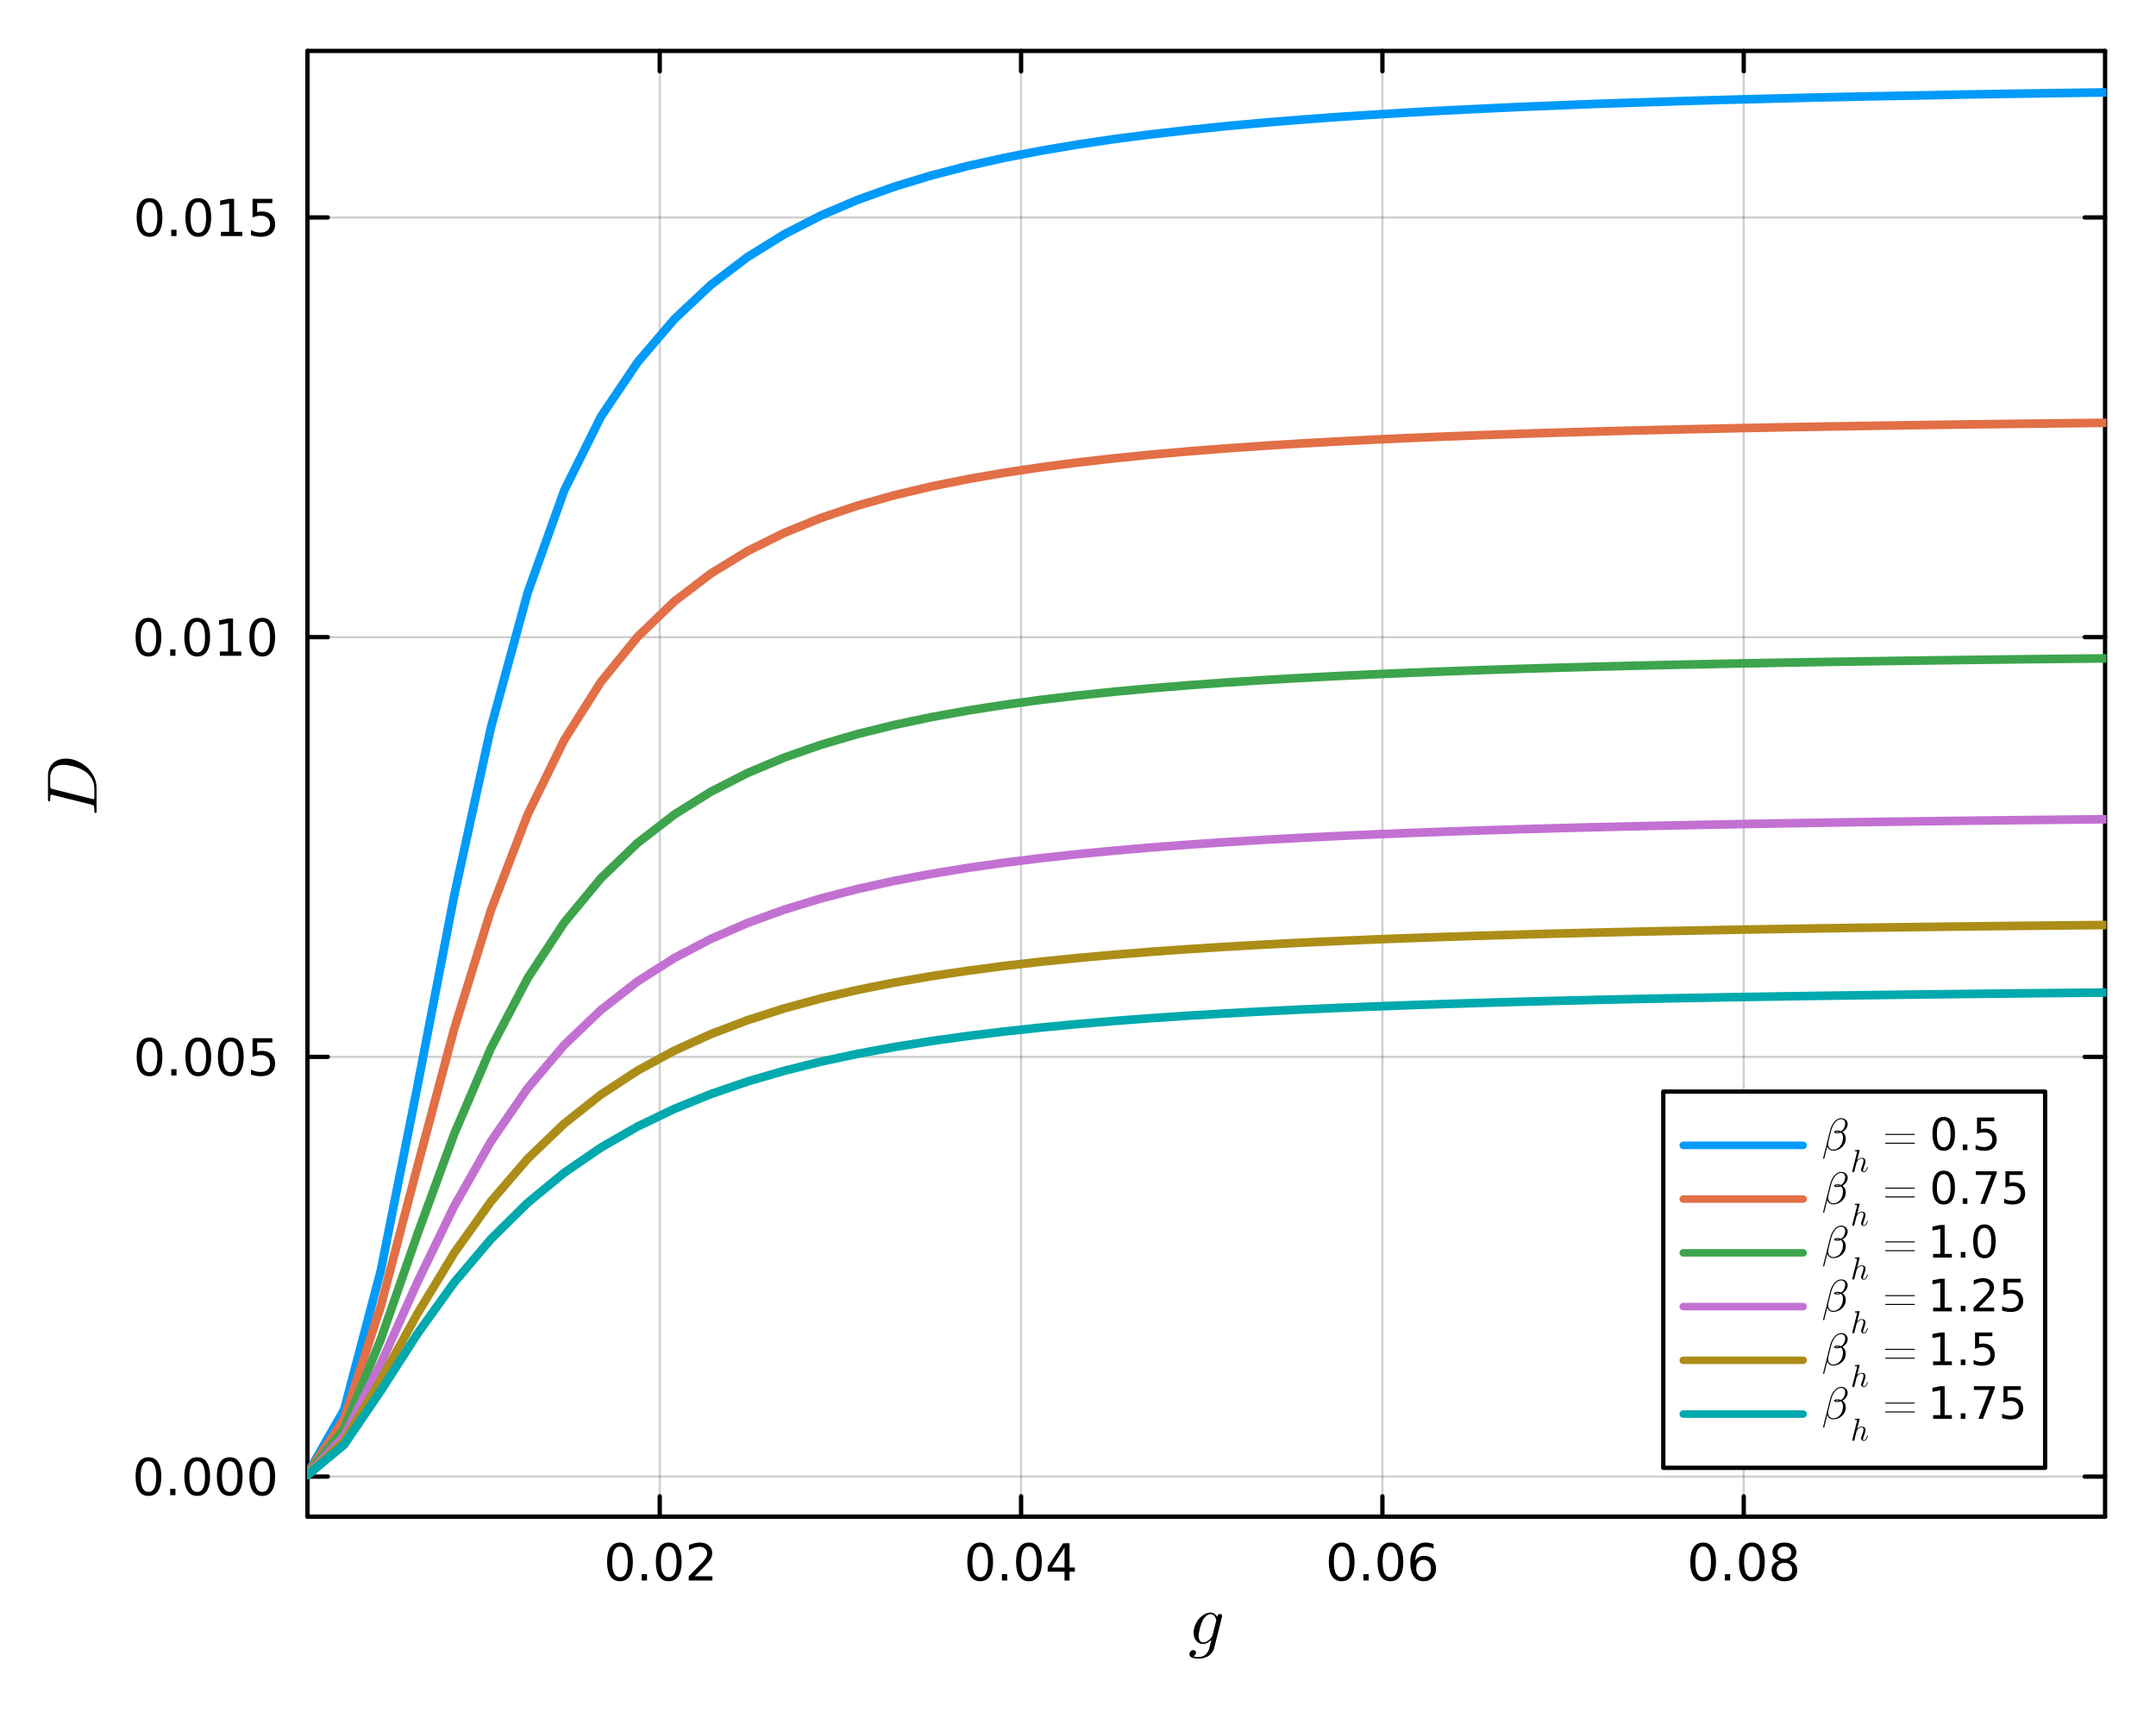 <?xml version="1.0" encoding="utf-8"?>
<svg xmlns="http://www.w3.org/2000/svg" xmlns:xlink="http://www.w3.org/1999/xlink" width="500" height="400" viewBox="0 0 2000 1600">
<rect x="0" y="0" width="2000" height="1600" fill="#333333" stroke="none"/>
<defs>
  <clipPath id="clip130">
    <rect x="0" y="0" width="2000" height="1600"/>
  </clipPath>
</defs>
<path clip-path="url(#clip130)" d="M0 1600 L2000 1600 L2000 0 L0 0  Z" fill="#ffffff" fill-rule="evenodd" fill-opacity="1"/>
<defs>
  <clipPath id="clip131">
    <rect x="400" y="0" width="1401" height="1401"/>
  </clipPath>
</defs>
<path clip-path="url(#clip130)" d="M285.208 1406.76 L1952.76 1406.76 L1952.76 47.244 L285.208 47.244  Z" fill="#ffffff" fill-rule="evenodd" fill-opacity="1"/>
<defs>
  <clipPath id="clip132">
    <rect x="285" y="47" width="1669" height="1361"/>
  </clipPath>
</defs>
<polyline clip-path="url(#clip132)" style="stroke:#000000; stroke-linecap:round; stroke-linejoin:round; stroke-width:2; stroke-opacity:0.1; fill:none" points="612.014,1406.76 612.014,47.244 "/>
<polyline clip-path="url(#clip132)" style="stroke:#000000; stroke-linecap:round; stroke-linejoin:round; stroke-width:2; stroke-opacity:0.1; fill:none" points="947.199,1406.76 947.199,47.244 "/>
<polyline clip-path="url(#clip132)" style="stroke:#000000; stroke-linecap:round; stroke-linejoin:round; stroke-width:2; stroke-opacity:0.1; fill:none" points="1282.38,1406.76 1282.38,47.244 "/>
<polyline clip-path="url(#clip132)" style="stroke:#000000; stroke-linecap:round; stroke-linejoin:round; stroke-width:2; stroke-opacity:0.1; fill:none" points="1617.57,1406.76 1617.57,47.244 "/>
<polyline clip-path="url(#clip132)" style="stroke:#000000; stroke-linecap:round; stroke-linejoin:round; stroke-width:2; stroke-opacity:0.1; fill:none" points="612.014,1406.76 612.014,47.244 "/>
<polyline clip-path="url(#clip132)" style="stroke:#000000; stroke-linecap:round; stroke-linejoin:round; stroke-width:2; stroke-opacity:0.1; fill:none" points="947.199,1406.76 947.199,47.244 "/>
<polyline clip-path="url(#clip132)" style="stroke:#000000; stroke-linecap:round; stroke-linejoin:round; stroke-width:2; stroke-opacity:0.1; fill:none" points="1282.38,1406.76 1282.38,47.244 "/>
<polyline clip-path="url(#clip132)" style="stroke:#000000; stroke-linecap:round; stroke-linejoin:round; stroke-width:2; stroke-opacity:0.1; fill:none" points="1617.57,1406.76 1617.57,47.244 "/>
<polyline clip-path="url(#clip132)" style="stroke:#000000; stroke-linecap:round; stroke-linejoin:round; stroke-width:2; stroke-opacity:0.1; fill:none" points="285.208,1369.56 1952.76,1369.56 "/>
<polyline clip-path="url(#clip132)" style="stroke:#000000; stroke-linecap:round; stroke-linejoin:round; stroke-width:2; stroke-opacity:0.1; fill:none" points="285.208,980.268 1952.76,980.268 "/>
<polyline clip-path="url(#clip132)" style="stroke:#000000; stroke-linecap:round; stroke-linejoin:round; stroke-width:2; stroke-opacity:0.1; fill:none" points="285.208,590.981 1952.76,590.981 "/>
<polyline clip-path="url(#clip132)" style="stroke:#000000; stroke-linecap:round; stroke-linejoin:round; stroke-width:2; stroke-opacity:0.1; fill:none" points="285.208,201.693 1952.76,201.693 "/>
<polyline clip-path="url(#clip132)" style="stroke:#000000; stroke-linecap:round; stroke-linejoin:round; stroke-width:2; stroke-opacity:0.1; fill:none" points="285.208,1369.56 1952.76,1369.56 "/>
<polyline clip-path="url(#clip132)" style="stroke:#000000; stroke-linecap:round; stroke-linejoin:round; stroke-width:2; stroke-opacity:0.1; fill:none" points="285.208,980.268 1952.76,980.268 "/>
<polyline clip-path="url(#clip132)" style="stroke:#000000; stroke-linecap:round; stroke-linejoin:round; stroke-width:2; stroke-opacity:0.1; fill:none" points="285.208,590.981 1952.76,590.981 "/>
<polyline clip-path="url(#clip132)" style="stroke:#000000; stroke-linecap:round; stroke-linejoin:round; stroke-width:2; stroke-opacity:0.1; fill:none" points="285.208,201.693 1952.76,201.693 "/>
<polyline clip-path="url(#clip130)" style="stroke:#000000; stroke-linecap:round; stroke-linejoin:round; stroke-width:4; stroke-opacity:1; fill:none" points="285.208,1406.76 1952.76,1406.76 "/>
<polyline clip-path="url(#clip130)" style="stroke:#000000; stroke-linecap:round; stroke-linejoin:round; stroke-width:4; stroke-opacity:1; fill:none" points="285.208,47.244 1952.76,47.244 "/>
<polyline clip-path="url(#clip130)" style="stroke:#000000; stroke-linecap:round; stroke-linejoin:round; stroke-width:4; stroke-opacity:1; fill:none" points="612.014,1406.76 612.014,1387.87 "/>
<polyline clip-path="url(#clip130)" style="stroke:#000000; stroke-linecap:round; stroke-linejoin:round; stroke-width:4; stroke-opacity:1; fill:none" points="947.199,1406.76 947.199,1387.87 "/>
<polyline clip-path="url(#clip130)" style="stroke:#000000; stroke-linecap:round; stroke-linejoin:round; stroke-width:4; stroke-opacity:1; fill:none" points="1282.38,1406.76 1282.38,1387.87 "/>
<polyline clip-path="url(#clip130)" style="stroke:#000000; stroke-linecap:round; stroke-linejoin:round; stroke-width:4; stroke-opacity:1; fill:none" points="1617.57,1406.76 1617.57,1387.87 "/>
<polyline clip-path="url(#clip130)" style="stroke:#000000; stroke-linecap:round; stroke-linejoin:round; stroke-width:4; stroke-opacity:1; fill:none" points="612.014,47.244 612.014,66.142 "/>
<polyline clip-path="url(#clip130)" style="stroke:#000000; stroke-linecap:round; stroke-linejoin:round; stroke-width:4; stroke-opacity:1; fill:none" points="947.199,47.244 947.199,66.142 "/>
<polyline clip-path="url(#clip130)" style="stroke:#000000; stroke-linecap:round; stroke-linejoin:round; stroke-width:4; stroke-opacity:1; fill:none" points="1282.38,47.244 1282.38,66.142 "/>
<polyline clip-path="url(#clip130)" style="stroke:#000000; stroke-linecap:round; stroke-linejoin:round; stroke-width:4; stroke-opacity:1; fill:none" points="1617.57,47.244 1617.57,66.142 "/>
<path clip-path="url(#clip130)" d="M575.116 1434.48 Q571.505 1434.48 569.676 1438.05 Q567.871 1441.59 567.871 1448.72 Q567.871 1455.83 569.676 1459.39 Q571.505 1462.93 575.116 1462.93 Q578.75 1462.93 580.556 1459.39 Q582.384 1455.83 582.384 1448.72 Q582.384 1441.59 580.556 1438.05 Q578.75 1434.48 575.116 1434.48 M575.116 1430.78 Q580.926 1430.78 583.982 1435.39 Q587.06 1439.97 587.06 1448.72 Q587.06 1457.45 583.982 1462.05 Q580.926 1466.64 575.116 1466.64 Q569.306 1466.64 566.227 1462.05 Q563.171 1457.45 563.171 1448.72 Q563.171 1439.97 566.227 1435.39 Q569.306 1430.78 575.116 1430.78 Z" fill="#000000" fill-rule="nonzero" fill-opacity="1" /><path clip-path="url(#clip130)" d="M595.278 1460.08 L600.162 1460.08 L600.162 1465.96 L595.278 1465.96 L595.278 1460.08 Z" fill="#000000" fill-rule="nonzero" fill-opacity="1" /><path clip-path="url(#clip130)" d="M620.347 1434.48 Q616.736 1434.48 614.907 1438.05 Q613.102 1441.59 613.102 1448.72 Q613.102 1455.83 614.907 1459.39 Q616.736 1462.93 620.347 1462.93 Q623.981 1462.93 625.787 1459.39 Q627.616 1455.83 627.616 1448.72 Q627.616 1441.59 625.787 1438.05 Q623.981 1434.48 620.347 1434.48 M620.347 1430.78 Q626.157 1430.78 629.213 1435.39 Q632.291 1439.97 632.291 1448.72 Q632.291 1457.45 629.213 1462.05 Q626.157 1466.64 620.347 1466.64 Q614.537 1466.64 611.458 1462.05 Q608.403 1457.45 608.403 1448.72 Q608.403 1439.97 611.458 1435.39 Q614.537 1430.78 620.347 1430.78 Z" fill="#000000" fill-rule="nonzero" fill-opacity="1" /><path clip-path="url(#clip130)" d="M644.537 1462.03 L660.856 1462.03 L660.856 1465.96 L638.912 1465.96 L638.912 1462.03 Q641.574 1459.27 646.157 1454.64 Q650.764 1449.99 651.944 1448.65 Q654.189 1446.13 655.069 1444.39 Q655.972 1442.63 655.972 1440.94 Q655.972 1438.19 654.027 1436.45 Q652.106 1434.71 649.004 1434.71 Q646.805 1434.71 644.352 1435.48 Q641.921 1436.24 639.143 1437.79 L639.143 1433.07 Q641.967 1431.94 644.421 1431.36 Q646.875 1430.78 648.912 1430.78 Q654.282 1430.78 657.477 1433.46 Q660.671 1436.15 660.671 1440.64 Q660.671 1442.77 659.861 1444.69 Q659.074 1446.59 656.967 1449.18 Q656.389 1449.85 653.287 1453.07 Q650.185 1456.26 644.537 1462.03 Z" fill="#000000" fill-rule="nonzero" fill-opacity="1" /><path clip-path="url(#clip130)" d="M909.26 1434.48 Q905.649 1434.48 903.82 1438.05 Q902.014 1441.59 902.014 1448.72 Q902.014 1455.83 903.82 1459.39 Q905.649 1462.93 909.26 1462.93 Q912.894 1462.93 914.699 1459.39 Q916.528 1455.83 916.528 1448.72 Q916.528 1441.59 914.699 1438.05 Q912.894 1434.48 909.26 1434.48 M909.26 1430.78 Q915.07 1430.78 918.125 1435.39 Q921.204 1439.97 921.204 1448.72 Q921.204 1457.45 918.125 1462.05 Q915.07 1466.64 909.26 1466.64 Q903.45 1466.64 900.371 1462.05 Q897.315 1457.45 897.315 1448.72 Q897.315 1439.97 900.371 1435.39 Q903.45 1430.78 909.26 1430.78 Z" fill="#000000" fill-rule="nonzero" fill-opacity="1" /><path clip-path="url(#clip130)" d="M929.422 1460.08 L934.306 1460.08 L934.306 1465.96 L929.422 1465.96 L929.422 1460.08 Z" fill="#000000" fill-rule="nonzero" fill-opacity="1" /><path clip-path="url(#clip130)" d="M954.491 1434.48 Q950.88 1434.48 949.051 1438.05 Q947.246 1441.59 947.246 1448.72 Q947.246 1455.83 949.051 1459.39 Q950.88 1462.93 954.491 1462.93 Q958.125 1462.93 959.931 1459.39 Q961.759 1455.83 961.759 1448.72 Q961.759 1441.59 959.931 1438.05 Q958.125 1434.48 954.491 1434.48 M954.491 1430.78 Q960.301 1430.78 963.357 1435.39 Q966.435 1439.97 966.435 1448.72 Q966.435 1457.45 963.357 1462.05 Q960.301 1466.64 954.491 1466.64 Q948.681 1466.64 945.602 1462.05 Q942.547 1457.45 942.547 1448.72 Q942.547 1439.97 945.602 1435.39 Q948.681 1430.78 954.491 1430.78 Z" fill="#000000" fill-rule="nonzero" fill-opacity="1" /><path clip-path="url(#clip130)" d="M987.5 1435.48 L975.695 1453.93 L987.5 1453.93 L987.5 1435.48 M986.273 1431.4 L992.153 1431.4 L992.153 1453.93 L997.083 1453.93 L997.083 1457.82 L992.153 1457.82 L992.153 1465.96 L987.5 1465.96 L987.5 1457.82 L971.898 1457.82 L971.898 1453.3 L986.273 1431.4 Z" fill="#000000" fill-rule="nonzero" fill-opacity="1" /><path clip-path="url(#clip130)" d="M1244.61 1434.48 Q1241 1434.48 1239.17 1438.05 Q1237.36 1441.59 1237.36 1448.72 Q1237.36 1455.83 1239.17 1459.39 Q1241 1462.93 1244.61 1462.93 Q1248.24 1462.93 1250.05 1459.39 Q1251.88 1455.83 1251.88 1448.72 Q1251.88 1441.59 1250.05 1438.05 Q1248.24 1434.48 1244.61 1434.48 M1244.61 1430.78 Q1250.42 1430.78 1253.47 1435.39 Q1256.55 1439.97 1256.55 1448.72 Q1256.55 1457.45 1253.47 1462.05 Q1250.42 1466.64 1244.61 1466.64 Q1238.8 1466.64 1235.72 1462.05 Q1232.66 1457.45 1232.66 1448.72 Q1232.66 1439.97 1235.72 1435.39 Q1238.8 1430.78 1244.61 1430.78 Z" fill="#000000" fill-rule="nonzero" fill-opacity="1" /><path clip-path="url(#clip130)" d="M1264.77 1460.08 L1269.65 1460.08 L1269.65 1465.96 L1264.77 1465.96 L1264.77 1460.08 Z" fill="#000000" fill-rule="nonzero" fill-opacity="1" /><path clip-path="url(#clip130)" d="M1289.84 1434.48 Q1286.23 1434.48 1284.4 1438.05 Q1282.59 1441.59 1282.59 1448.72 Q1282.59 1455.83 1284.4 1459.39 Q1286.23 1462.93 1289.84 1462.93 Q1293.47 1462.93 1295.28 1459.39 Q1297.11 1455.83 1297.11 1448.72 Q1297.11 1441.59 1295.28 1438.05 Q1293.47 1434.48 1289.84 1434.48 M1289.84 1430.78 Q1295.65 1430.78 1298.7 1435.39 Q1301.78 1439.97 1301.78 1448.72 Q1301.78 1457.45 1298.7 1462.05 Q1295.65 1466.64 1289.84 1466.64 Q1284.03 1466.64 1280.95 1462.05 Q1277.89 1457.45 1277.89 1448.72 Q1277.89 1439.97 1280.95 1435.39 Q1284.03 1430.78 1289.84 1430.78 Z" fill="#000000" fill-rule="nonzero" fill-opacity="1" /><path clip-path="url(#clip130)" d="M1320.58 1446.82 Q1317.43 1446.82 1315.58 1448.97 Q1313.75 1451.13 1313.75 1454.88 Q1313.75 1458.6 1315.58 1460.78 Q1317.43 1462.93 1320.58 1462.93 Q1323.73 1462.93 1325.56 1460.78 Q1327.41 1458.6 1327.41 1454.88 Q1327.41 1451.13 1325.56 1448.97 Q1323.73 1446.82 1320.58 1446.82 M1329.86 1432.17 L1329.86 1436.43 Q1328.1 1435.59 1326.3 1435.15 Q1324.51 1434.71 1322.76 1434.71 Q1318.13 1434.71 1315.67 1437.84 Q1313.24 1440.96 1312.89 1447.28 Q1314.26 1445.27 1316.32 1444.2 Q1318.38 1443.12 1320.86 1443.12 Q1326.07 1443.12 1329.07 1446.29 Q1332.11 1449.44 1332.11 1454.88 Q1332.11 1460.2 1328.96 1463.42 Q1325.81 1466.64 1320.58 1466.64 Q1314.58 1466.64 1311.41 1462.05 Q1308.24 1457.45 1308.24 1448.72 Q1308.24 1440.52 1312.13 1435.66 Q1316.02 1430.78 1322.57 1430.78 Q1324.33 1430.78 1326.11 1431.13 Q1327.92 1431.47 1329.86 1432.17 Z" fill="#000000" fill-rule="nonzero" fill-opacity="1" /><path clip-path="url(#clip130)" d="M1579.92 1434.48 Q1576.31 1434.48 1574.48 1438.05 Q1572.67 1441.59 1572.67 1448.72 Q1572.67 1455.83 1574.48 1459.39 Q1576.31 1462.93 1579.92 1462.93 Q1583.55 1462.93 1585.36 1459.39 Q1587.19 1455.83 1587.19 1448.72 Q1587.19 1441.59 1585.36 1438.05 Q1583.55 1434.48 1579.92 1434.48 M1579.92 1430.78 Q1585.73 1430.78 1588.79 1435.39 Q1591.86 1439.97 1591.86 1448.72 Q1591.86 1457.45 1588.79 1462.05 Q1585.73 1466.64 1579.92 1466.64 Q1574.11 1466.64 1571.03 1462.05 Q1567.98 1457.45 1567.98 1448.72 Q1567.98 1439.97 1571.03 1435.39 Q1574.11 1430.78 1579.92 1430.78 Z" fill="#000000" fill-rule="nonzero" fill-opacity="1" /><path clip-path="url(#clip130)" d="M1600.08 1460.08 L1604.97 1460.08 L1604.97 1465.96 L1600.08 1465.96 L1600.08 1460.08 Z" fill="#000000" fill-rule="nonzero" fill-opacity="1" /><path clip-path="url(#clip130)" d="M1625.15 1434.48 Q1621.54 1434.48 1619.71 1438.05 Q1617.91 1441.59 1617.91 1448.72 Q1617.91 1455.83 1619.71 1459.39 Q1621.54 1462.93 1625.15 1462.93 Q1628.79 1462.93 1630.59 1459.39 Q1632.42 1455.83 1632.42 1448.72 Q1632.42 1441.59 1630.59 1438.05 Q1628.79 1434.48 1625.15 1434.48 M1625.15 1430.78 Q1630.96 1430.78 1634.02 1435.39 Q1637.1 1439.97 1637.1 1448.72 Q1637.1 1457.45 1634.02 1462.05 Q1630.96 1466.64 1625.15 1466.64 Q1619.34 1466.64 1616.26 1462.05 Q1613.21 1457.45 1613.21 1448.72 Q1613.21 1439.97 1616.26 1435.39 Q1619.34 1430.78 1625.15 1430.78 Z" fill="#000000" fill-rule="nonzero" fill-opacity="1" /><path clip-path="url(#clip130)" d="M1655.31 1449.55 Q1651.98 1449.55 1650.06 1451.33 Q1648.16 1453.12 1648.16 1456.24 Q1648.16 1459.37 1650.06 1461.15 Q1651.98 1462.93 1655.31 1462.93 Q1658.65 1462.93 1660.57 1461.15 Q1662.49 1459.34 1662.49 1456.24 Q1662.49 1453.12 1660.57 1451.33 Q1658.67 1449.55 1655.31 1449.55 M1650.64 1447.56 Q1647.63 1446.82 1645.94 1444.76 Q1644.27 1442.7 1644.27 1439.74 Q1644.27 1435.59 1647.21 1433.19 Q1650.17 1430.78 1655.31 1430.78 Q1660.48 1430.78 1663.42 1433.19 Q1666.35 1435.59 1666.35 1439.74 Q1666.35 1442.7 1664.67 1444.76 Q1663 1446.82 1660.01 1447.56 Q1663.39 1448.35 1665.27 1450.64 Q1667.17 1452.93 1667.17 1456.24 Q1667.17 1461.26 1664.09 1463.95 Q1661.03 1466.64 1655.31 1466.64 Q1649.6 1466.64 1646.52 1463.95 Q1643.46 1461.26 1643.46 1456.24 Q1643.46 1452.93 1645.36 1450.64 Q1647.26 1448.35 1650.64 1447.56 M1648.92 1440.18 Q1648.92 1442.86 1650.59 1444.37 Q1652.28 1445.87 1655.31 1445.87 Q1658.32 1445.87 1660.01 1444.37 Q1661.73 1442.86 1661.73 1440.18 Q1661.73 1437.49 1660.01 1435.99 Q1658.32 1434.48 1655.31 1434.48 Q1652.28 1434.48 1650.59 1435.99 Q1648.92 1437.49 1648.92 1440.18 Z" fill="#000000" fill-rule="nonzero" fill-opacity="1" /><path clip-path="url(#clip130)" d="M1133.69 1498.8 Q1133.69 1498.83 1133.5 1499.99 L1126.15 1529.26 Q1125.77 1530.81 1124.67 1532.35 Q1123.61 1533.93 1121.9 1535.28 Q1120.23 1536.67 1117.65 1537.51 Q1115.11 1538.38 1112.18 1538.38 Q1107.51 1538.38 1105.45 1537.38 Q1103.42 1536.41 1103.42 1534.35 Q1103.42 1532.55 1104.54 1531.52 Q1105.67 1530.52 1106.96 1530.52 Q1108.18 1530.52 1108.83 1531.23 Q1109.47 1531.94 1109.47 1532.84 Q1109.47 1533.84 1108.79 1534.83 Q1108.12 1535.86 1106.77 1536.25 Q1108.92 1536.93 1112.05 1536.93 Q1118.65 1536.93 1121.48 1529.94 Q1121.55 1529.84 1121.55 1529.81 L1123.74 1521.08 L1123.64 1521.02 Q1123.09 1521.66 1122.22 1522.4 Q1121.39 1523.11 1119.58 1523.98 Q1117.78 1524.85 1116.01 1524.85 Q1112.3 1524.85 1109.76 1522.02 Q1107.25 1519.15 1107.25 1514.42 Q1107.25 1510.97 1108.63 1507.52 Q1110.05 1504.05 1112.24 1501.5 Q1114.46 1498.92 1117.3 1497.31 Q1120.16 1495.7 1122.93 1495.7 Q1124.87 1495.7 1126.51 1496.86 Q1128.15 1497.99 1129.05 1499.86 Q1129.21 1498.31 1130.08 1497.67 Q1130.98 1497.02 1131.76 1497.02 Q1132.63 1497.02 1133.14 1497.51 Q1133.69 1497.96 1133.69 1498.8 M1128.28 1502.82 Q1128.28 1502.63 1128.15 1502.11 Q1128.02 1501.57 1127.63 1500.7 Q1127.28 1499.83 1126.73 1499.05 Q1126.19 1498.28 1125.19 1497.73 Q1124.22 1497.15 1123 1497.15 Q1121 1497.15 1119 1498.83 Q1117.01 1500.47 1115.62 1503.01 Q1114.33 1505.46 1113.11 1510.2 Q1111.92 1514.93 1111.92 1517.35 Q1111.92 1519.73 1112.95 1521.57 Q1113.98 1523.4 1116.2 1523.4 Q1118.78 1523.4 1121.55 1521.02 Q1124.41 1518.54 1124.9 1516.41 L1128.09 1503.82 Q1128.28 1503.05 1128.28 1502.82 Z" fill="#000000" fill-rule="nonzero" fill-opacity="1" /><polyline clip-path="url(#clip130)" style="stroke:#000000; stroke-linecap:round; stroke-linejoin:round; stroke-width:4; stroke-opacity:1; fill:none" points="285.208,1406.76 285.208,47.244 "/>
<polyline clip-path="url(#clip130)" style="stroke:#000000; stroke-linecap:round; stroke-linejoin:round; stroke-width:4; stroke-opacity:1; fill:none" points="1952.76,1406.76 1952.76,47.244 "/>
<polyline clip-path="url(#clip130)" style="stroke:#000000; stroke-linecap:round; stroke-linejoin:round; stroke-width:4; stroke-opacity:1; fill:none" points="285.208,1369.56 304.106,1369.56 "/>
<polyline clip-path="url(#clip130)" style="stroke:#000000; stroke-linecap:round; stroke-linejoin:round; stroke-width:4; stroke-opacity:1; fill:none" points="285.208,980.268 304.106,980.268 "/>
<polyline clip-path="url(#clip130)" style="stroke:#000000; stroke-linecap:round; stroke-linejoin:round; stroke-width:4; stroke-opacity:1; fill:none" points="285.208,590.981 304.106,590.981 "/>
<polyline clip-path="url(#clip130)" style="stroke:#000000; stroke-linecap:round; stroke-linejoin:round; stroke-width:4; stroke-opacity:1; fill:none" points="285.208,201.693 304.106,201.693 "/>
<polyline clip-path="url(#clip130)" style="stroke:#000000; stroke-linecap:round; stroke-linejoin:round; stroke-width:4; stroke-opacity:1; fill:none" points="1952.76,1369.56 1933.86,1369.56 "/>
<polyline clip-path="url(#clip130)" style="stroke:#000000; stroke-linecap:round; stroke-linejoin:round; stroke-width:4; stroke-opacity:1; fill:none" points="1952.76,980.268 1933.86,980.268 "/>
<polyline clip-path="url(#clip130)" style="stroke:#000000; stroke-linecap:round; stroke-linejoin:round; stroke-width:4; stroke-opacity:1; fill:none" points="1952.76,590.981 1933.86,590.981 "/>
<polyline clip-path="url(#clip130)" style="stroke:#000000; stroke-linecap:round; stroke-linejoin:round; stroke-width:4; stroke-opacity:1; fill:none" points="1952.76,201.693 1933.86,201.693 "/>
<path clip-path="url(#clip130)" d="M137.709 1355.35 Q134.097 1355.35 132.269 1358.92 Q130.463 1362.46 130.463 1369.59 Q130.463 1376.7 132.269 1380.26 Q134.097 1383.8 137.709 1383.8 Q141.343 1383.8 143.148 1380.26 Q144.977 1376.7 144.977 1369.59 Q144.977 1362.46 143.148 1358.92 Q141.343 1355.35 137.709 1355.35 M137.709 1351.65 Q143.519 1351.65 146.574 1356.26 Q149.653 1360.84 149.653 1369.59 Q149.653 1378.32 146.574 1382.92 Q143.519 1387.51 137.709 1387.51 Q131.898 1387.51 128.82 1382.92 Q125.764 1378.32 125.764 1369.59 Q125.764 1360.84 128.82 1356.26 Q131.898 1351.65 137.709 1351.65 Z" fill="#000000" fill-rule="nonzero" fill-opacity="1" /><path clip-path="url(#clip130)" d="M157.87 1380.96 L162.755 1380.96 L162.755 1386.84 L157.87 1386.84 L157.87 1380.96 Z" fill="#000000" fill-rule="nonzero" fill-opacity="1" /><path clip-path="url(#clip130)" d="M182.94 1355.35 Q179.329 1355.35 177.5 1358.92 Q175.694 1362.46 175.694 1369.59 Q175.694 1376.7 177.5 1380.26 Q179.329 1383.8 182.94 1383.8 Q186.574 1383.8 188.38 1380.26 Q190.208 1376.7 190.208 1369.59 Q190.208 1362.46 188.38 1358.92 Q186.574 1355.35 182.94 1355.35 M182.94 1351.65 Q188.75 1351.65 191.805 1356.26 Q194.884 1360.84 194.884 1369.59 Q194.884 1378.32 191.805 1382.92 Q188.75 1387.51 182.94 1387.51 Q177.13 1387.51 174.051 1382.92 Q170.995 1378.32 170.995 1369.59 Q170.995 1360.84 174.051 1356.26 Q177.13 1351.65 182.94 1351.65 Z" fill="#000000" fill-rule="nonzero" fill-opacity="1" /><path clip-path="url(#clip130)" d="M213.102 1355.35 Q209.491 1355.35 207.662 1358.92 Q205.856 1362.46 205.856 1369.59 Q205.856 1376.7 207.662 1380.26 Q209.491 1383.8 213.102 1383.8 Q216.736 1383.8 218.541 1380.26 Q220.37 1376.7 220.37 1369.59 Q220.37 1362.46 218.541 1358.92 Q216.736 1355.35 213.102 1355.35 M213.102 1351.65 Q218.912 1351.65 221.967 1356.26 Q225.046 1360.84 225.046 1369.59 Q225.046 1378.32 221.967 1382.92 Q218.912 1387.51 213.102 1387.51 Q207.291 1387.51 204.213 1382.92 Q201.157 1378.32 201.157 1369.59 Q201.157 1360.84 204.213 1356.26 Q207.291 1351.65 213.102 1351.65 Z" fill="#000000" fill-rule="nonzero" fill-opacity="1" /><path clip-path="url(#clip130)" d="M243.264 1355.35 Q239.652 1355.35 237.824 1358.92 Q236.018 1362.46 236.018 1369.59 Q236.018 1376.7 237.824 1380.26 Q239.652 1383.8 243.264 1383.8 Q246.898 1383.8 248.703 1380.26 Q250.532 1376.7 250.532 1369.59 Q250.532 1362.46 248.703 1358.92 Q246.898 1355.35 243.264 1355.35 M243.264 1351.65 Q249.074 1351.65 252.129 1356.26 Q255.208 1360.84 255.208 1369.59 Q255.208 1378.32 252.129 1382.92 Q249.074 1387.51 243.264 1387.51 Q237.453 1387.51 234.375 1382.92 Q231.319 1378.32 231.319 1369.59 Q231.319 1360.84 234.375 1356.26 Q237.453 1351.65 243.264 1351.65 Z" fill="#000000" fill-rule="nonzero" fill-opacity="1" /><path clip-path="url(#clip130)" d="M138.704 966.067 Q135.093 966.067 133.264 969.632 Q131.459 973.173 131.459 980.303 Q131.459 987.409 133.264 990.974 Q135.093 994.516 138.704 994.516 Q142.338 994.516 144.144 990.974 Q145.972 987.409 145.972 980.303 Q145.972 973.173 144.144 969.632 Q142.338 966.067 138.704 966.067 M138.704 962.363 Q144.514 962.363 147.57 966.97 Q150.648 971.553 150.648 980.303 Q150.648 989.03 147.57 993.636 Q144.514 998.219 138.704 998.219 Q132.894 998.219 129.815 993.636 Q126.76 989.03 126.76 980.303 Q126.76 971.553 129.815 966.97 Q132.894 962.363 138.704 962.363 Z" fill="#000000" fill-rule="nonzero" fill-opacity="1" /><path clip-path="url(#clip130)" d="M158.866 991.669 L163.75 991.669 L163.75 997.548 L158.866 997.548 L158.866 991.669 Z" fill="#000000" fill-rule="nonzero" fill-opacity="1" /><path clip-path="url(#clip130)" d="M183.935 966.067 Q180.324 966.067 178.495 969.632 Q176.69 973.173 176.69 980.303 Q176.69 987.409 178.495 990.974 Q180.324 994.516 183.935 994.516 Q187.569 994.516 189.375 990.974 Q191.204 987.409 191.204 980.303 Q191.204 973.173 189.375 969.632 Q187.569 966.067 183.935 966.067 M183.935 962.363 Q189.745 962.363 192.801 966.97 Q195.88 971.553 195.88 980.303 Q195.88 989.03 192.801 993.636 Q189.745 998.219 183.935 998.219 Q178.125 998.219 175.046 993.636 Q171.991 989.03 171.991 980.303 Q171.991 971.553 175.046 966.97 Q178.125 962.363 183.935 962.363 Z" fill="#000000" fill-rule="nonzero" fill-opacity="1" /><path clip-path="url(#clip130)" d="M214.097 966.067 Q210.486 966.067 208.657 969.632 Q206.852 973.173 206.852 980.303 Q206.852 987.409 208.657 990.974 Q210.486 994.516 214.097 994.516 Q217.731 994.516 219.537 990.974 Q221.365 987.409 221.365 980.303 Q221.365 973.173 219.537 969.632 Q217.731 966.067 214.097 966.067 M214.097 962.363 Q219.907 962.363 222.963 966.97 Q226.041 971.553 226.041 980.303 Q226.041 989.03 222.963 993.636 Q219.907 998.219 214.097 998.219 Q208.287 998.219 205.208 993.636 Q202.153 989.03 202.153 980.303 Q202.153 971.553 205.208 966.97 Q208.287 962.363 214.097 962.363 Z" fill="#000000" fill-rule="nonzero" fill-opacity="1" /><path clip-path="url(#clip130)" d="M234.305 962.988 L252.662 962.988 L252.662 966.923 L238.588 966.923 L238.588 975.396 Q239.606 975.048 240.625 974.886 Q241.643 974.701 242.662 974.701 Q248.449 974.701 251.828 977.872 Q255.208 981.044 255.208 986.46 Q255.208 992.039 251.736 995.141 Q248.264 998.219 241.944 998.219 Q239.768 998.219 237.5 997.849 Q235.254 997.479 232.847 996.738 L232.847 992.039 Q234.93 993.173 237.152 993.729 Q239.375 994.284 241.851 994.284 Q245.856 994.284 248.194 992.178 Q250.532 990.071 250.532 986.46 Q250.532 982.849 248.194 980.743 Q245.856 978.636 241.851 978.636 Q239.977 978.636 238.102 979.053 Q236.25 979.47 234.305 980.349 L234.305 962.988 Z" fill="#000000" fill-rule="nonzero" fill-opacity="1" /><path clip-path="url(#clip130)" d="M137.709 576.779 Q134.097 576.779 132.269 580.344 Q130.463 583.886 130.463 591.016 Q130.463 598.122 132.269 601.687 Q134.097 605.228 137.709 605.228 Q141.343 605.228 143.148 601.687 Q144.977 598.122 144.977 591.016 Q144.977 583.886 143.148 580.344 Q141.343 576.779 137.709 576.779 M137.709 573.076 Q143.519 573.076 146.574 577.682 Q149.653 582.266 149.653 591.016 Q149.653 599.742 146.574 604.349 Q143.519 608.932 137.709 608.932 Q131.898 608.932 128.82 604.349 Q125.764 599.742 125.764 591.016 Q125.764 582.266 128.82 577.682 Q131.898 573.076 137.709 573.076 Z" fill="#000000" fill-rule="nonzero" fill-opacity="1" /><path clip-path="url(#clip130)" d="M157.87 602.381 L162.755 602.381 L162.755 608.261 L157.87 608.261 L157.87 602.381 Z" fill="#000000" fill-rule="nonzero" fill-opacity="1" /><path clip-path="url(#clip130)" d="M182.94 576.779 Q179.329 576.779 177.5 580.344 Q175.694 583.886 175.694 591.016 Q175.694 598.122 177.5 601.687 Q179.329 605.228 182.94 605.228 Q186.574 605.228 188.38 601.687 Q190.208 598.122 190.208 591.016 Q190.208 583.886 188.38 580.344 Q186.574 576.779 182.94 576.779 M182.94 573.076 Q188.75 573.076 191.805 577.682 Q194.884 582.266 194.884 591.016 Q194.884 599.742 191.805 604.349 Q188.75 608.932 182.94 608.932 Q177.13 608.932 174.051 604.349 Q170.995 599.742 170.995 591.016 Q170.995 582.266 174.051 577.682 Q177.13 573.076 182.94 573.076 Z" fill="#000000" fill-rule="nonzero" fill-opacity="1" /><path clip-path="url(#clip130)" d="M203.912 604.326 L211.551 604.326 L211.551 577.96 L203.241 579.627 L203.241 575.367 L211.504 573.701 L216.18 573.701 L216.18 604.326 L223.819 604.326 L223.819 608.261 L203.912 608.261 L203.912 604.326 Z" fill="#000000" fill-rule="nonzero" fill-opacity="1" /><path clip-path="url(#clip130)" d="M243.264 576.779 Q239.652 576.779 237.824 580.344 Q236.018 583.886 236.018 591.016 Q236.018 598.122 237.824 601.687 Q239.652 605.228 243.264 605.228 Q246.898 605.228 248.703 601.687 Q250.532 598.122 250.532 591.016 Q250.532 583.886 248.703 580.344 Q246.898 576.779 243.264 576.779 M243.264 573.076 Q249.074 573.076 252.129 577.682 Q255.208 582.266 255.208 591.016 Q255.208 599.742 252.129 604.349 Q249.074 608.932 243.264 608.932 Q237.453 608.932 234.375 604.349 Q231.319 599.742 231.319 591.016 Q231.319 582.266 234.375 577.682 Q237.453 573.076 243.264 573.076 Z" fill="#000000" fill-rule="nonzero" fill-opacity="1" /><path clip-path="url(#clip130)" d="M138.704 187.492 Q135.093 187.492 133.264 191.057 Q131.459 194.599 131.459 201.728 Q131.459 208.835 133.264 212.399 Q135.093 215.941 138.704 215.941 Q142.338 215.941 144.144 212.399 Q145.972 208.835 145.972 201.728 Q145.972 194.599 144.144 191.057 Q142.338 187.492 138.704 187.492 M138.704 183.788 Q144.514 183.788 147.57 188.395 Q150.648 192.978 150.648 201.728 Q150.648 210.455 147.57 215.061 Q144.514 219.645 138.704 219.645 Q132.894 219.645 129.815 215.061 Q126.76 210.455 126.76 201.728 Q126.76 192.978 129.815 188.395 Q132.894 183.788 138.704 183.788 Z" fill="#000000" fill-rule="nonzero" fill-opacity="1" /><path clip-path="url(#clip130)" d="M158.866 213.094 L163.75 213.094 L163.75 218.973 L158.866 218.973 L158.866 213.094 Z" fill="#000000" fill-rule="nonzero" fill-opacity="1" /><path clip-path="url(#clip130)" d="M183.935 187.492 Q180.324 187.492 178.495 191.057 Q176.69 194.599 176.69 201.728 Q176.69 208.835 178.495 212.399 Q180.324 215.941 183.935 215.941 Q187.569 215.941 189.375 212.399 Q191.204 208.835 191.204 201.728 Q191.204 194.599 189.375 191.057 Q187.569 187.492 183.935 187.492 M183.935 183.788 Q189.745 183.788 192.801 188.395 Q195.88 192.978 195.88 201.728 Q195.88 210.455 192.801 215.061 Q189.745 219.645 183.935 219.645 Q178.125 219.645 175.046 215.061 Q171.991 210.455 171.991 201.728 Q171.991 192.978 175.046 188.395 Q178.125 183.788 183.935 183.788 Z" fill="#000000" fill-rule="nonzero" fill-opacity="1" /><path clip-path="url(#clip130)" d="M204.907 215.038 L212.546 215.038 L212.546 188.673 L204.236 190.339 L204.236 186.08 L212.5 184.413 L217.176 184.413 L217.176 215.038 L224.815 215.038 L224.815 218.973 L204.907 218.973 L204.907 215.038 Z" fill="#000000" fill-rule="nonzero" fill-opacity="1" /><path clip-path="url(#clip130)" d="M234.305 184.413 L252.662 184.413 L252.662 188.349 L238.588 188.349 L238.588 196.821 Q239.606 196.474 240.625 196.311 Q241.643 196.126 242.662 196.126 Q248.449 196.126 251.828 199.298 Q255.208 202.469 255.208 207.885 Q255.208 213.464 251.736 216.566 Q248.264 219.645 241.944 219.645 Q239.768 219.645 237.5 219.274 Q235.254 218.904 232.847 218.163 L232.847 213.464 Q234.93 214.598 237.152 215.154 Q239.375 215.71 241.851 215.71 Q245.856 215.71 248.194 213.603 Q250.532 211.497 250.532 207.885 Q250.532 204.274 248.194 202.168 Q245.856 200.061 241.851 200.061 Q239.977 200.061 238.102 200.478 Q236.25 200.895 234.305 201.774 L234.305 184.413 Z" fill="#000000" fill-rule="nonzero" fill-opacity="1" /><path clip-path="url(#clip130)" d="M61.19 703.635 Q66.504 703.635 71.721 705.921 Q76.906 708.176 80.836 711.847 Q84.733 715.486 87.148 720.414 Q89.563 725.341 89.563 730.366 L89.563 752.201 Q89.563 752.974 89.531 753.296 Q89.499 753.586 89.338 753.811 Q89.145 754.037 88.758 754.037 Q88.146 754.037 87.889 753.779 Q87.599 753.522 87.567 753.232 Q87.534 752.942 87.534 752.201 Q87.534 750.591 87.438 749.625 Q87.341 748.658 87.212 748.047 Q87.051 747.402 86.6 747.08 Q86.15 746.726 85.763 746.565 Q85.344 746.404 84.41 746.179 L48.984 737.354 Q47.921 737.097 47.76 737.097 Q47.213 737.097 47.019 737.419 Q46.794 737.708 46.697 738.546 Q46.569 740.156 46.569 741.38 Q46.569 742.185 46.536 742.507 Q46.504 742.797 46.343 743.055 Q46.15 743.28 45.763 743.28 Q45.151 743.28 44.894 743.022 Q44.604 742.733 44.572 742.411 Q44.507 742.088 44.507 741.316 L44.507 719.158 Q44.507 714.359 46.762 710.784 Q48.984 707.21 52.752 705.438 Q56.488 703.635 61.19 703.635 M58.775 709.4 Q52.623 709.4 49.596 712.749 Q46.569 716.066 46.569 721.316 L46.569 728.369 Q46.569 730.462 46.955 730.977 Q47.309 731.493 49.081 731.944 L85.28 740.993 Q86.472 741.316 86.794 741.316 Q87.148 741.316 87.277 741.155 Q87.373 740.961 87.438 740.446 Q87.534 739.866 87.534 738.997 L87.534 731.557 Q87.534 728.691 86.761 726.082 Q85.956 723.441 84.7 721.541 Q83.412 719.641 82.317 718.417 Q81.19 717.193 80.063 716.324 Q77.518 714.359 74.201 712.91 Q70.884 711.429 67.857 710.752 Q64.797 710.044 62.543 709.722 Q60.256 709.4 58.775 709.4 Z" fill="#000000" fill-rule="nonzero" fill-opacity="1" /><polyline clip-path="url(#clip132)" style="stroke:#009af9; stroke-linecap:round; stroke-linejoin:round; stroke-width:8; stroke-opacity:1; fill:none" points="285.208,1367.09 319.24,1307.57 353.271,1178.38 387.303,1007.27 421.334,830.651 455.366,674.955 489.397,550.012 523.429,454.82 557.461,386.431 591.492,335.951 625.524,296.04 659.555,264.107 693.587,238.315 727.619,217.209 761.65,199.82 795.682,185.326 829.713,173.128 863.745,162.792 897.777,153.94 931.808,146.357 965.84,139.746 999.871,134.006 1033.9,128.961 1067.93,124.561 1101.97,120.664 1136,117.121 1170.03,114.011 1204.06,111.214 1238.09,108.69 1272.12,106.488 1306.16,104.407 1340.19,102.507 1374.22,100.86 1408.25,99.26 1442.28,97.884 1476.31,96.521 1510.35,95.359 1544.38,94.289 1578.41,93.195 1612.44,92.279 1646.47,91.43 1680.5,90.532 1714.53,89.797 1748.57,89.113 1782.6,88.474 1816.63,87.763 1850.66,87.202 1884.69,86.677 1918.72,86.184 1952.76,85.721 "/>
<polyline clip-path="url(#clip132)" style="stroke:#e26f46; stroke-linecap:round; stroke-linejoin:round; stroke-width:8; stroke-opacity:1; fill:none" points="285.208,1367.39 319.24,1316.27 353.271,1211.45 387.303,1081.73 421.334,954.322 455.366,844.343 489.397,755.645 523.429,686.253 557.461,632.448 591.492,590.625 625.524,557.846 659.555,531.879 693.587,511.068 727.619,494.196 761.65,480.365 795.682,468.908 829.713,459.325 863.745,451.239 897.777,444.358 931.808,438.46 965.84,433.367 999.871,428.942 1033.9,425.075 1067.93,421.676 1101.97,418.674 1136,416.009 1170.03,413.634 1204.06,411.508 1238.09,409.598 1272.12,407.875 1306.16,406.317 1340.19,404.902 1374.22,403.615 1408.25,402.439 1442.28,401.364 1476.31,400.376 1510.35,399.469 1544.38,398.632 1578.41,397.859 1612.44,397.143 1646.47,396.48 1680.5,395.864 1714.53,395.29 1748.57,394.755 1782.6,394.256 1816.63,393.789 1850.66,393.352 1884.69,392.942 1918.72,392.557 1952.76,392.195 "/>
<polyline clip-path="url(#clip132)" style="stroke:#3da44d; stroke-linecap:round; stroke-linejoin:round; stroke-width:8; stroke-opacity:1; fill:none" points="285.208,1367.72 319.24,1325.23 353.271,1242.16 387.303,1144.57 421.334,1051.76 455.366,972.251 489.397,907.438 523.429,855.679 557.461,814.559 591.492,781.801 625.524,755.53 659.555,734.28 693.587,716.932 727.619,702.639 761.65,690.756 795.682,680.791 829.713,672.368 863.745,665.192 897.777,659.037 931.808,653.722 965.84,649.105 999.871,645.071 1033.9,641.527 1067.93,638.399 1101.97,635.624 1136,633.153 1170.03,630.944 1204.06,628.96 1238.09,627.174 1272.12,625.559 1306.16,624.094 1340.19,622.763 1374.22,621.548 1408.25,620.438 1442.28,619.42 1476.31,618.485 1510.35,617.624 1544.38,616.829 1578.41,616.094 1612.44,615.413 1646.47,614.781 1680.5,614.193 1714.53,613.646 1748.57,613.135 1782.6,612.658 1816.63,612.212 1850.66,611.793 1884.69,611.401 1918.72,611.032 1952.76,610.685 "/>
<polyline clip-path="url(#clip132)" style="stroke:#c271d2; stroke-linecap:round; stroke-linejoin:round; stroke-width:8; stroke-opacity:1; fill:none" points="285.208,1367.98 319.24,1332.13 353.271,1264.81 387.303,1189.04 421.334,1118.75 455.366,1058.8 489.397,1009.43 523.429,969.293 557.461,936.741 591.492,910.268 625.524,888.623 659.555,870.806 693.587,856.033 727.619,843.695 761.65,833.314 795.682,824.518 829.713,817.014 863.745,810.571 897.777,805.005 931.808,800.169 965.84,795.944 999.871,792.235 1033.9,788.963 1067.93,786.063 1101.97,783.483 1136,781.178 1170.03,779.111 1204.06,777.25 1238.09,775.57 1272.12,774.049 1306.16,772.667 1340.19,771.408 1374.22,770.258 1408.25,769.205 1442.28,768.238 1476.31,767.349 1510.35,766.529 1544.38,765.772 1578.41,765.071 1612.44,764.421 1646.47,763.817 1680.5,763.255 1714.53,762.731 1748.57,762.242 1782.6,761.785 1816.63,761.357 1850.66,760.955 1884.69,760.578 1918.72,760.224 1952.76,759.891 "/>
<polyline clip-path="url(#clip132)" style="stroke:#ac8d18; stroke-linecap:round; stroke-linejoin:round; stroke-width:8; stroke-opacity:1; fill:none" points="285.208,1368.17 319.24,1336.9 353.271,1280.1 387.303,1218.34 421.334,1162.19 455.366,1114.46 489.397,1074.82 523.429,1042.15 557.461,1015.23 591.492,992.979 625.524,974.518 659.555,959.117 693.587,946.196 727.619,935.291 761.65,926.03 795.682,918.121 829.713,911.325 863.745,905.455 897.777,900.355 931.808,895.904 965.84,891.998 999.871,888.556 1033.9,885.51 1067.93,882.802 1101.97,880.385 1136,878.221 1170.03,876.276 1204.06,874.522 1238.09,872.936 1272.12,871.496 1306.16,870.187 1340.19,868.992 1374.22,867.9 1408.25,866.899 1442.28,865.978 1476.31,865.131 1510.35,864.349 1544.38,863.626 1578.41,862.956 1612.44,862.335 1646.47,861.757 1680.5,861.219 1714.53,860.717 1748.57,860.248 1782.6,859.81 1816.63,859.399 1850.66,859.014 1884.69,858.652 1918.72,858.312 1952.76,857.991 "/>
<polyline clip-path="url(#clip132)" style="stroke:#00a9ad; stroke-linecap:round; stroke-linejoin:round; stroke-width:8; stroke-opacity:1; fill:none" points="285.208,1368.29 319.24,1340.01 353.271,1289.95 387.303,1236.97 421.334,1189.54 455.366,1149.32 489.397,1115.71 523.429,1087.73 557.461,1064.39 591.492,1044.88 625.524,1028.52 659.555,1014.74 693.587,1003.08 727.619,993.163 761.65,984.687 795.682,977.405 829.713,971.118 863.745,965.661 897.777,960.903 931.808,956.735 965.84,953.067 999.871,949.825 1033.9,946.949 1067.93,944.387 1101.97,942.096 1136,940.041 1170.03,938.19 1204.06,936.52 1238.09,935.006 1272.12,933.632 1306.16,932.38 1340.19,931.237 1374.22,930.19 1408.25,929.23 1442.28,928.347 1476.31,927.534 1510.35,926.782 1544.38,926.087 1578.41,925.443 1612.44,924.845 1646.47,924.288 1680.5,923.77 1714.53,923.286 1748.57,922.834 1782.6,922.411 1816.63,922.015 1850.66,921.643 1884.69,921.294 1918.72,920.965 1952.76,920.655 "/>
<path clip-path="url(#clip130)" d="M1542.94 1361.45 L1897.17 1361.45 L1897.17 1012.49 L1542.94 1012.49  Z" fill="#ffffff" fill-rule="evenodd" fill-opacity="1"/>
<polyline clip-path="url(#clip130)" style="stroke:#000000; stroke-linecap:round; stroke-linejoin:round; stroke-width:4; stroke-opacity:1; fill:none" points="1542.94,1361.45 1897.17,1361.45 1897.17,1012.49 1542.94,1012.49 1542.94,1361.45 "/>
<polyline clip-path="url(#clip130)" style="stroke:#009af9; stroke-linecap:round; stroke-linejoin:round; stroke-width:7; stroke-opacity:1; fill:none" points="1561.47,1062.34 1672.64,1062.34 "/>
<path clip-path="url(#clip130)" d="M1714.02 1042.67 Q1714.02 1043.2 1713.8 1044.22 Q1713.08 1047.11 1710.4 1049.1 Q1709.94 1049.47 1709.15 1049.94 Q1710.11 1050.58 1710.95 1051.75 Q1712.2 1053.67 1712.2 1056.28 Q1712.2 1057.48 1711.87 1058.96 Q1710.95 1062.38 1707.71 1064.84 Q1704.45 1067.24 1700.58 1067.24 Q1698.49 1067.24 1697.05 1066.13 Q1695.64 1065.01 1695.09 1063.12 L1692.24 1074.62 Q1692.18 1074.91 1691.81 1074.91 L1691.6 1074.91 Q1691.17 1074.91 1691.17 1074.41 L1697.65 1048.59 Q1698.08 1046.85 1698.77 1045.21 Q1699.47 1043.57 1700.43 1042.09 Q1701.42 1040.62 1702.55 1039.53 Q1703.67 1038.42 1705.07 1037.79 Q1706.46 1037.13 1707.94 1037.13 Q1711.03 1037.13 1712.79 1039.24 Q1714.02 1040.74 1714.02 1042.67 M1711.67 1041.93 Q1711.67 1040.66 1711.15 1039.78 Q1710.11 1038.1 1707.89 1038.1 Q1706.56 1038.1 1705.29 1038.71 Q1704.04 1039.31 1703.04 1040.33 Q1702.03 1041.36 1701.17 1042.75 Q1700.31 1044.14 1699.68 1045.66 Q1699.06 1047.16 1698.65 1048.79 L1696.13 1058.96 Q1695.89 1060.05 1695.89 1061.01 Q1695.89 1063.31 1697.16 1064.8 Q1698.43 1066.3 1700.62 1066.3 Q1703.53 1066.3 1706.03 1064.12 Q1708.2 1062.18 1709.1 1058.76 Q1709.62 1056.6 1709.62 1055.11 Q1709.62 1053.47 1709.02 1052.2 Q1708.59 1051.17 1707.75 1050.56 Q1706.19 1051.11 1704.62 1051.11 Q1703.86 1051.11 1703.45 1051.09 Q1703.06 1051.07 1702.48 1050.99 Q1701.93 1050.91 1701.66 1050.68 Q1701.42 1050.46 1701.42 1050.11 Q1701.42 1049.9 1701.46 1049.82 Q1701.54 1049.49 1701.81 1049.27 Q1702.07 1049.04 1702.38 1048.94 Q1702.69 1048.82 1703.2 1048.75 Q1703.73 1048.69 1704.08 1048.69 Q1704.43 1048.67 1705.03 1048.67 Q1706.42 1048.67 1707.83 1049.23 Q1708.37 1048.94 1708.94 1048.43 Q1710.76 1046.73 1711.38 1044.02 Q1711.67 1043.02 1711.67 1041.93 M1706.5 1049.86 Q1705.64 1049.64 1704.98 1049.64 Q1702.59 1049.64 1702.46 1050.02 Q1702.46 1050.07 1702.55 1050.11 Q1702.63 1050.13 1702.81 1050.15 Q1703.02 1050.15 1703.18 1050.17 Q1703.37 1050.19 1703.67 1050.19 Q1703.98 1050.19 1704.14 1050.19 Q1704.33 1050.19 1704.66 1050.19 Q1705.48 1050.19 1706.5 1049.86 Z" fill="#000000" fill-rule="nonzero" fill-opacity="1" /><path clip-path="url(#clip130)" d="M1732.69 1082.74 Q1732.69 1082.85 1732.56 1083.3 Q1732.43 1083.74 1732.11 1084.43 Q1731.81 1085.12 1731.4 1085.75 Q1730.98 1086.37 1730.29 1086.83 Q1729.62 1087.27 1728.84 1087.27 Q1727.81 1087.27 1727.12 1086.58 Q1726.43 1085.89 1726.43 1084.86 Q1726.43 1084.72 1726.45 1084.57 Q1726.46 1084.43 1726.47 1084.35 Q1726.49 1084.24 1726.53 1084.09 Q1726.59 1083.91 1726.6 1083.84 Q1726.63 1083.77 1726.7 1083.56 Q1726.79 1083.33 1726.82 1083.24 Q1728.64 1078.59 1728.64 1076.66 Q1728.64 1074.6 1727.05 1074.6 Q1725.63 1074.6 1724.22 1075.64 Q1723.58 1076.15 1722.96 1077.07 Q1722.34 1077.99 1722.23 1078.33 Q1722.1 1079.08 1721.91 1079.65 Q1721.83 1080.06 1721.41 1081.62 L1720.76 1084.27 L1720.21 1086.5 Q1720.09 1086.81 1719.77 1087.04 Q1719.46 1087.27 1719.11 1087.27 Q1718.83 1087.27 1718.54 1087.07 Q1718.27 1086.88 1718.27 1086.44 Q1718.27 1086.21 1718.38 1085.79 L1722.64 1068.87 L1722.73 1068.29 Q1722.73 1068.12 1722.66 1068.03 Q1722.6 1067.93 1722.26 1067.86 Q1721.93 1067.79 1721.27 1067.79 Q1720.99 1067.79 1720.87 1067.78 Q1720.75 1067.76 1720.65 1067.69 Q1720.55 1067.6 1720.55 1067.43 Q1720.55 1067.19 1720.65 1067.06 Q1720.76 1066.91 1720.85 1066.89 Q1720.94 1066.86 1721.11 1066.84 Q1721.35 1066.83 1722.17 1066.76 Q1722.99 1066.67 1723.69 1066.61 Q1724.39 1066.56 1724.7 1066.56 Q1724.87 1066.56 1724.95 1066.64 Q1725.05 1066.71 1725.07 1066.8 L1725.08 1066.87 L1722.79 1076.21 Q1724.61 1073.96 1727.13 1073.96 Q1728.77 1073.96 1729.65 1074.81 Q1730.52 1075.64 1730.52 1077.1 Q1730.52 1078.78 1728.73 1083.56 Q1728.2 1084.89 1728.2 1085.65 Q1728.2 1086.15 1728.35 1086.38 Q1728.53 1086.61 1728.9 1086.61 Q1729.47 1086.61 1729.97 1086.28 Q1730.49 1085.94 1730.85 1085.38 Q1731.21 1084.8 1731.45 1084.23 Q1731.71 1083.64 1731.9 1082.98 Q1732.01 1082.62 1732.07 1082.54 Q1732.14 1082.45 1732.34 1082.45 Q1732.69 1082.45 1732.69 1082.74 Z" fill="#000000" fill-rule="nonzero" fill-opacity="1" /><path clip-path="url(#clip130)" d="M1748.67 1060.39 Q1748.71 1059.88 1749.51 1059.88 L1775.23 1059.88 Q1776.44 1059.88 1776.46 1060.35 Q1776.46 1060.87 1775.31 1060.85 L1749.79 1060.85 Q1748.67 1060.87 1748.67 1060.39 M1748.67 1052.2 Q1748.67 1051.68 1749.55 1051.71 L1775.19 1051.71 Q1776.44 1051.71 1776.46 1052.2 Q1776.46 1052.67 1775.39 1052.67 L1749.51 1052.67 Q1748.67 1052.67 1748.67 1052.2 Z" fill="#000000" fill-rule="nonzero" fill-opacity="1" /><path clip-path="url(#clip130)" d="M1803.09 1039.22 Q1799.93 1039.22 1798.33 1042.34 Q1796.75 1045.44 1796.75 1051.68 Q1796.75 1057.9 1798.33 1061.02 Q1799.93 1064.12 1803.09 1064.12 Q1806.27 1064.12 1807.85 1061.02 Q1809.45 1057.9 1809.45 1051.68 Q1809.45 1045.44 1807.85 1042.34 Q1806.27 1039.22 1803.09 1039.22 M1803.09 1035.98 Q1808.18 1035.98 1810.85 1040.01 Q1813.54 1044.02 1813.54 1051.68 Q1813.54 1059.32 1810.85 1063.35 Q1808.18 1067.36 1803.09 1067.36 Q1798.01 1067.36 1795.32 1063.35 Q1792.64 1059.32 1792.64 1051.68 Q1792.64 1044.02 1795.32 1040.01 Q1798.01 1035.98 1803.09 1035.98 Z" fill="#000000" fill-rule="nonzero" fill-opacity="1" /><path clip-path="url(#clip130)" d="M1820.73 1061.62 L1825.01 1061.62 L1825.01 1066.77 L1820.73 1066.77 L1820.73 1061.62 Z" fill="#000000" fill-rule="nonzero" fill-opacity="1" /><path clip-path="url(#clip130)" d="M1833.96 1036.53 L1850.02 1036.53 L1850.02 1039.97 L1837.71 1039.97 L1837.71 1047.39 Q1838.6 1047.08 1839.49 1046.94 Q1840.38 1046.78 1841.27 1046.78 Q1846.34 1046.78 1849.29 1049.55 Q1852.25 1052.33 1852.25 1057.07 Q1852.25 1061.95 1849.21 1064.66 Q1846.17 1067.36 1840.65 1067.36 Q1838.74 1067.36 1836.76 1067.03 Q1834.79 1066.71 1832.69 1066.06 L1832.69 1061.95 Q1834.51 1062.94 1836.45 1063.43 Q1838.4 1063.91 1840.56 1063.91 Q1844.07 1063.91 1846.11 1062.07 Q1848.16 1060.23 1848.16 1057.07 Q1848.16 1053.91 1846.11 1052.06 Q1844.07 1050.22 1840.56 1050.22 Q1838.92 1050.22 1837.28 1050.59 Q1835.66 1050.95 1833.96 1051.72 L1833.96 1036.53 Z" fill="#000000" fill-rule="nonzero" fill-opacity="1" /><polyline clip-path="url(#clip130)" style="stroke:#e26f46; stroke-linecap:round; stroke-linejoin:round; stroke-width:7; stroke-opacity:1; fill:none" points="1561.47,1112.2 1672.64,1112.2 "/>
<path clip-path="url(#clip130)" d="M1714.02 1092.52 Q1714.02 1093.05 1713.8 1094.07 Q1713.08 1096.96 1710.4 1098.95 Q1709.94 1099.32 1709.15 1099.79 Q1710.11 1100.43 1710.95 1101.6 Q1712.2 1103.52 1712.2 1106.13 Q1712.2 1107.33 1711.87 1108.81 Q1710.95 1112.23 1707.71 1114.69 Q1704.45 1117.09 1700.58 1117.09 Q1698.49 1117.09 1697.05 1115.98 Q1695.64 1114.86 1695.09 1112.97 L1692.24 1124.47 Q1692.18 1124.76 1691.81 1124.76 L1691.6 1124.76 Q1691.17 1124.76 1691.17 1124.26 L1697.65 1098.44 Q1698.08 1096.7 1698.77 1095.06 Q1699.47 1093.42 1700.43 1091.94 Q1701.42 1090.47 1702.55 1089.38 Q1703.67 1088.27 1705.07 1087.64 Q1706.46 1086.98 1707.94 1086.98 Q1711.03 1086.98 1712.79 1089.09 Q1714.02 1090.59 1714.02 1092.52 M1711.67 1091.78 Q1711.67 1090.51 1711.15 1089.63 Q1710.11 1087.95 1707.89 1087.95 Q1706.56 1087.95 1705.29 1088.56 Q1704.04 1089.16 1703.04 1090.18 Q1702.03 1091.21 1701.17 1092.6 Q1700.31 1093.99 1699.68 1095.51 Q1699.06 1097.01 1698.65 1098.65 L1696.13 1108.81 Q1695.89 1109.9 1695.89 1110.86 Q1695.89 1113.16 1697.16 1114.65 Q1698.43 1116.15 1700.62 1116.15 Q1703.53 1116.15 1706.03 1113.98 Q1708.2 1112.03 1709.1 1108.61 Q1709.62 1106.45 1709.62 1104.96 Q1709.62 1103.32 1709.02 1102.05 Q1708.59 1101.02 1707.75 1100.41 Q1706.19 1100.96 1704.62 1100.96 Q1703.86 1100.96 1703.45 1100.94 Q1703.06 1100.92 1702.48 1100.84 Q1701.93 1100.76 1701.66 1100.53 Q1701.42 1100.31 1701.42 1099.96 Q1701.42 1099.75 1701.46 1099.67 Q1701.54 1099.34 1701.81 1099.12 Q1702.07 1098.89 1702.38 1098.79 Q1702.69 1098.67 1703.2 1098.6 Q1703.73 1098.54 1704.08 1098.54 Q1704.43 1098.52 1705.03 1098.52 Q1706.42 1098.52 1707.83 1099.08 Q1708.37 1098.79 1708.94 1098.28 Q1710.76 1096.58 1711.38 1093.87 Q1711.67 1092.87 1711.67 1091.78 M1706.5 1099.71 Q1705.64 1099.49 1704.98 1099.49 Q1702.59 1099.49 1702.46 1099.87 Q1702.46 1099.92 1702.55 1099.96 Q1702.63 1099.98 1702.81 1100 Q1703.02 1100 1703.18 1100.02 Q1703.37 1100.04 1703.67 1100.04 Q1703.98 1100.04 1704.14 1100.04 Q1704.33 1100.04 1704.66 1100.04 Q1705.48 1100.04 1706.5 1099.71 Z" fill="#000000" fill-rule="nonzero" fill-opacity="1" /><path clip-path="url(#clip130)" d="M1732.69 1132.59 Q1732.69 1132.7 1732.56 1133.15 Q1732.43 1133.59 1732.11 1134.28 Q1731.81 1134.97 1731.4 1135.6 Q1730.98 1136.22 1730.29 1136.68 Q1729.62 1137.12 1728.84 1137.12 Q1727.81 1137.12 1727.12 1136.43 Q1726.43 1135.74 1726.43 1134.71 Q1726.43 1134.57 1726.45 1134.43 Q1726.46 1134.28 1726.47 1134.2 Q1726.49 1134.1 1726.53 1133.94 Q1726.59 1133.77 1726.6 1133.69 Q1726.63 1133.62 1726.7 1133.41 Q1726.79 1133.18 1726.82 1133.09 Q1728.64 1128.44 1728.64 1126.51 Q1728.64 1124.45 1727.05 1124.45 Q1725.63 1124.45 1724.22 1125.49 Q1723.58 1126 1722.96 1126.92 Q1722.34 1127.84 1722.23 1128.18 Q1722.1 1128.93 1721.91 1129.5 Q1721.83 1129.91 1721.41 1131.47 L1720.76 1134.12 L1720.21 1136.35 Q1720.09 1136.66 1719.77 1136.89 Q1719.46 1137.12 1719.11 1137.12 Q1718.83 1137.12 1718.54 1136.92 Q1718.27 1136.73 1718.27 1136.29 Q1718.27 1136.06 1718.38 1135.64 L1722.64 1118.72 L1722.73 1118.14 Q1722.73 1117.97 1722.66 1117.88 Q1722.6 1117.78 1722.26 1117.71 Q1721.93 1117.64 1721.27 1117.64 Q1720.99 1117.64 1720.87 1117.63 Q1720.75 1117.61 1720.65 1117.54 Q1720.55 1117.45 1720.55 1117.28 Q1720.55 1117.04 1720.65 1116.91 Q1720.76 1116.76 1720.85 1116.74 Q1720.94 1116.71 1721.11 1116.69 Q1721.35 1116.68 1722.17 1116.61 Q1722.99 1116.52 1723.69 1116.46 Q1724.39 1116.41 1724.7 1116.41 Q1724.87 1116.41 1724.95 1116.49 Q1725.05 1116.56 1725.07 1116.65 L1725.08 1116.72 L1722.79 1126.06 Q1724.61 1123.81 1727.13 1123.81 Q1728.77 1123.81 1729.65 1124.66 Q1730.52 1125.49 1730.52 1126.95 Q1730.52 1128.63 1728.73 1133.41 Q1728.2 1134.74 1728.2 1135.5 Q1728.2 1136 1728.35 1136.23 Q1728.53 1136.46 1728.9 1136.46 Q1729.47 1136.46 1729.97 1136.13 Q1730.49 1135.79 1730.85 1135.23 Q1731.21 1134.65 1731.45 1134.08 Q1731.71 1133.49 1731.9 1132.83 Q1732.01 1132.47 1732.07 1132.39 Q1732.14 1132.3 1732.34 1132.3 Q1732.69 1132.3 1732.69 1132.59 Z" fill="#000000" fill-rule="nonzero" fill-opacity="1" /><path clip-path="url(#clip130)" d="M1748.67 1110.25 Q1748.71 1109.73 1749.51 1109.73 L1775.23 1109.73 Q1776.44 1109.73 1776.46 1110.2 Q1776.46 1110.72 1775.31 1110.7 L1749.79 1110.7 Q1748.67 1110.72 1748.67 1110.25 M1748.67 1102.05 Q1748.67 1101.53 1749.55 1101.56 L1775.19 1101.56 Q1776.44 1101.56 1776.46 1102.05 Q1776.46 1102.52 1775.39 1102.52 L1749.51 1102.52 Q1748.67 1102.52 1748.67 1102.05 Z" fill="#000000" fill-rule="nonzero" fill-opacity="1" /><path clip-path="url(#clip130)" d="M1803.09 1089.07 Q1799.93 1089.07 1798.33 1092.19 Q1796.75 1095.29 1796.75 1101.53 Q1796.75 1107.75 1798.33 1110.87 Q1799.93 1113.97 1803.09 1113.97 Q1806.27 1113.97 1807.85 1110.87 Q1809.45 1107.75 1809.45 1101.53 Q1809.45 1095.29 1807.85 1092.19 Q1806.27 1089.07 1803.09 1089.07 M1803.09 1085.83 Q1808.18 1085.83 1810.85 1089.86 Q1813.54 1093.87 1813.54 1101.53 Q1813.54 1109.17 1810.85 1113.2 Q1808.18 1117.21 1803.09 1117.21 Q1798.01 1117.21 1795.32 1113.2 Q1792.64 1109.17 1792.64 1101.53 Q1792.64 1093.87 1795.32 1089.86 Q1798.01 1085.83 1803.09 1085.83 Z" fill="#000000" fill-rule="nonzero" fill-opacity="1" /><path clip-path="url(#clip130)" d="M1820.73 1111.47 L1825.01 1111.47 L1825.01 1116.62 L1820.73 1116.62 L1820.73 1111.47 Z" fill="#000000" fill-rule="nonzero" fill-opacity="1" /><path clip-path="url(#clip130)" d="M1832.89 1086.38 L1852.33 1086.38 L1852.33 1088.12 L1841.35 1116.62 L1837.08 1116.62 L1847.41 1089.82 L1832.89 1089.82 L1832.89 1086.38 Z" fill="#000000" fill-rule="nonzero" fill-opacity="1" /><path clip-path="url(#clip130)" d="M1860.35 1086.38 L1876.41 1086.38 L1876.41 1089.82 L1864.1 1089.82 L1864.1 1097.24 Q1864.99 1096.93 1865.88 1096.79 Q1866.77 1096.63 1867.66 1096.63 Q1872.73 1096.63 1875.69 1099.4 Q1878.64 1102.18 1878.64 1106.92 Q1878.64 1111.8 1875.6 1114.51 Q1872.57 1117.21 1867.04 1117.21 Q1865.13 1117.21 1863.15 1116.88 Q1861.18 1116.56 1859.08 1115.91 L1859.08 1111.8 Q1860.9 1112.79 1862.84 1113.28 Q1864.79 1113.76 1866.96 1113.76 Q1870.46 1113.76 1872.51 1111.92 Q1874.55 1110.08 1874.55 1106.92 Q1874.55 1103.76 1872.51 1101.91 Q1870.46 1100.07 1866.96 1100.07 Q1865.32 1100.07 1863.67 1100.44 Q1862.05 1100.8 1860.35 1101.57 L1860.35 1086.38 Z" fill="#000000" fill-rule="nonzero" fill-opacity="1" /><polyline clip-path="url(#clip130)" style="stroke:#3da44d; stroke-linecap:round; stroke-linejoin:round; stroke-width:7; stroke-opacity:1; fill:none" points="1561.47,1162.05 1672.64,1162.05 "/>
<path clip-path="url(#clip130)" d="M1714.02 1142.37 Q1714.02 1142.9 1713.8 1143.93 Q1713.08 1146.81 1710.4 1148.8 Q1709.94 1149.17 1709.15 1149.64 Q1710.11 1150.28 1710.95 1151.45 Q1712.2 1153.37 1712.2 1155.98 Q1712.2 1157.19 1711.87 1158.66 Q1710.95 1162.08 1707.71 1164.54 Q1704.45 1166.94 1700.58 1166.94 Q1698.49 1166.94 1697.05 1165.83 Q1695.64 1164.71 1695.09 1162.82 L1692.24 1174.32 Q1692.18 1174.61 1691.81 1174.61 L1691.6 1174.61 Q1691.17 1174.61 1691.17 1174.11 L1697.65 1148.29 Q1698.08 1146.55 1698.77 1144.91 Q1699.47 1143.27 1700.43 1141.79 Q1701.42 1140.32 1702.55 1139.23 Q1703.67 1138.13 1705.07 1137.49 Q1706.46 1136.83 1707.94 1136.83 Q1711.03 1136.83 1712.79 1138.95 Q1714.02 1140.44 1714.02 1142.37 M1711.67 1141.63 Q1711.67 1140.36 1711.15 1139.48 Q1710.11 1137.8 1707.89 1137.8 Q1706.56 1137.8 1705.29 1138.41 Q1704.04 1139.01 1703.04 1140.03 Q1702.03 1141.06 1701.17 1142.45 Q1700.31 1143.84 1699.68 1145.36 Q1699.06 1146.86 1698.65 1148.5 L1696.13 1158.66 Q1695.89 1159.75 1695.89 1160.71 Q1695.89 1163.01 1697.16 1164.5 Q1698.43 1166 1700.62 1166 Q1703.53 1166 1706.03 1163.83 Q1708.2 1161.88 1709.1 1158.46 Q1709.62 1156.3 1709.62 1154.81 Q1709.62 1153.17 1709.02 1151.9 Q1708.59 1150.87 1707.75 1150.26 Q1706.19 1150.81 1704.62 1150.81 Q1703.86 1150.81 1703.45 1150.79 Q1703.06 1150.77 1702.48 1150.69 Q1701.93 1150.61 1701.66 1150.38 Q1701.42 1150.16 1701.42 1149.81 Q1701.42 1149.6 1701.46 1149.52 Q1701.54 1149.19 1701.81 1148.97 Q1702.07 1148.74 1702.38 1148.64 Q1702.69 1148.52 1703.2 1148.45 Q1703.73 1148.39 1704.08 1148.39 Q1704.43 1148.37 1705.03 1148.37 Q1706.42 1148.37 1707.83 1148.93 Q1708.37 1148.64 1708.94 1148.13 Q1710.76 1146.43 1711.38 1143.72 Q1711.67 1142.72 1711.67 1141.63 M1706.5 1149.56 Q1705.64 1149.34 1704.98 1149.34 Q1702.59 1149.34 1702.46 1149.73 Q1702.46 1149.77 1702.55 1149.81 Q1702.63 1149.83 1702.81 1149.85 Q1703.02 1149.85 1703.18 1149.87 Q1703.37 1149.89 1703.67 1149.89 Q1703.98 1149.89 1704.14 1149.89 Q1704.33 1149.89 1704.66 1149.89 Q1705.48 1149.89 1706.5 1149.56 Z" fill="#000000" fill-rule="nonzero" fill-opacity="1" /><path clip-path="url(#clip130)" d="M1732.69 1182.44 Q1732.69 1182.55 1732.56 1183 Q1732.43 1183.44 1732.11 1184.13 Q1731.81 1184.82 1731.4 1185.45 Q1730.98 1186.07 1730.29 1186.53 Q1729.62 1186.97 1728.84 1186.97 Q1727.81 1186.97 1727.12 1186.28 Q1726.43 1185.6 1726.43 1184.56 Q1726.43 1184.42 1726.45 1184.28 Q1726.46 1184.13 1726.47 1184.05 Q1726.49 1183.95 1726.53 1183.79 Q1726.59 1183.62 1726.6 1183.54 Q1726.63 1183.47 1726.7 1183.26 Q1726.79 1183.03 1726.82 1182.94 Q1728.64 1178.29 1728.64 1176.36 Q1728.64 1174.3 1727.05 1174.3 Q1725.63 1174.3 1724.22 1175.34 Q1723.58 1175.85 1722.96 1176.77 Q1722.34 1177.69 1722.23 1178.03 Q1722.1 1178.78 1721.91 1179.35 Q1721.83 1179.76 1721.41 1181.32 L1720.76 1183.97 L1720.21 1186.2 Q1720.09 1186.51 1719.77 1186.74 Q1719.46 1186.97 1719.11 1186.97 Q1718.83 1186.97 1718.54 1186.77 Q1718.27 1186.59 1718.27 1186.14 Q1718.27 1185.91 1718.38 1185.49 L1722.64 1168.57 L1722.73 1167.99 Q1722.73 1167.82 1722.66 1167.73 Q1722.6 1167.63 1722.26 1167.56 Q1721.93 1167.49 1721.27 1167.49 Q1720.99 1167.49 1720.87 1167.48 Q1720.75 1167.46 1720.65 1167.39 Q1720.55 1167.3 1720.55 1167.13 Q1720.55 1166.89 1720.65 1166.76 Q1720.76 1166.62 1720.85 1166.59 Q1720.94 1166.56 1721.11 1166.54 Q1721.35 1166.53 1722.17 1166.46 Q1722.99 1166.37 1723.69 1166.31 Q1724.39 1166.26 1724.7 1166.26 Q1724.87 1166.26 1724.95 1166.34 Q1725.05 1166.41 1725.07 1166.5 L1725.08 1166.57 L1722.79 1175.91 Q1724.61 1173.66 1727.13 1173.66 Q1728.77 1173.66 1729.65 1174.51 Q1730.52 1175.34 1730.52 1176.8 Q1730.52 1178.48 1728.73 1183.26 Q1728.2 1184.59 1728.2 1185.35 Q1728.2 1185.85 1728.35 1186.08 Q1728.53 1186.31 1728.9 1186.31 Q1729.47 1186.31 1729.97 1185.98 Q1730.49 1185.64 1730.85 1185.08 Q1731.21 1184.5 1731.45 1183.93 Q1731.71 1183.34 1731.9 1182.68 Q1732.01 1182.32 1732.07 1182.24 Q1732.14 1182.15 1732.34 1182.15 Q1732.69 1182.15 1732.69 1182.44 Z" fill="#000000" fill-rule="nonzero" fill-opacity="1" /><path clip-path="url(#clip130)" d="M1748.67 1160.1 Q1748.71 1159.58 1749.51 1159.58 L1775.23 1159.58 Q1776.44 1159.58 1776.46 1160.05 Q1776.46 1160.57 1775.31 1160.55 L1749.79 1160.55 Q1748.67 1160.57 1748.67 1160.1 M1748.67 1151.9 Q1748.67 1151.39 1749.55 1151.41 L1775.19 1151.41 Q1776.44 1151.41 1776.46 1151.9 Q1776.46 1152.37 1775.39 1152.37 L1749.51 1152.37 Q1748.67 1152.37 1748.67 1151.9 Z" fill="#000000" fill-rule="nonzero" fill-opacity="1" /><path clip-path="url(#clip130)" d="M1793.23 1163.03 L1799.91 1163.03 L1799.91 1139.96 L1792.64 1141.41 L1792.64 1137.69 L1799.87 1136.23 L1803.96 1136.23 L1803.96 1163.03 L1810.65 1163.03 L1810.65 1166.47 L1793.23 1166.47 L1793.23 1163.03 Z" fill="#000000" fill-rule="nonzero" fill-opacity="1" /><path clip-path="url(#clip130)" d="M1818.91 1161.32 L1823.19 1161.32 L1823.19 1166.47 L1818.91 1166.47 L1818.91 1161.32 Z" fill="#000000" fill-rule="nonzero" fill-opacity="1" /><path clip-path="url(#clip130)" d="M1840.85 1138.92 Q1837.69 1138.92 1836.09 1142.04 Q1834.51 1145.14 1834.51 1151.38 Q1834.51 1157.6 1836.09 1160.72 Q1837.69 1163.82 1840.85 1163.82 Q1844.03 1163.82 1845.61 1160.72 Q1847.21 1157.6 1847.21 1151.38 Q1847.21 1145.14 1845.61 1142.04 Q1844.03 1138.92 1840.85 1138.92 M1840.85 1135.68 Q1845.93 1135.68 1848.61 1139.71 Q1851.3 1143.72 1851.3 1151.38 Q1851.3 1159.02 1848.61 1163.05 Q1845.93 1167.06 1840.85 1167.06 Q1835.76 1167.06 1833.07 1163.05 Q1830.4 1159.02 1830.4 1151.38 Q1830.4 1143.72 1833.07 1139.71 Q1835.76 1135.68 1840.85 1135.68 Z" fill="#000000" fill-rule="nonzero" fill-opacity="1" /><polyline clip-path="url(#clip130)" style="stroke:#c271d2; stroke-linecap:round; stroke-linejoin:round; stroke-width:7; stroke-opacity:1; fill:none" points="1561.47,1211.9 1672.64,1211.9 "/>
<path clip-path="url(#clip130)" d="M1714.02 1192.22 Q1714.02 1192.75 1713.8 1193.78 Q1713.08 1196.67 1710.4 1198.65 Q1709.94 1199.02 1709.15 1199.49 Q1710.11 1200.13 1710.95 1201.3 Q1712.2 1203.22 1712.2 1205.83 Q1712.2 1207.04 1711.87 1208.51 Q1710.95 1211.93 1707.71 1214.39 Q1704.45 1216.79 1700.58 1216.79 Q1698.49 1216.79 1697.05 1215.68 Q1695.64 1214.56 1695.09 1212.67 L1692.24 1224.17 Q1692.18 1224.46 1691.81 1224.46 L1691.6 1224.46 Q1691.17 1224.46 1691.17 1223.96 L1697.65 1198.14 Q1698.08 1196.4 1698.77 1194.76 Q1699.47 1193.12 1700.43 1191.64 Q1701.42 1190.17 1702.55 1189.08 Q1703.67 1187.98 1705.07 1187.34 Q1706.46 1186.68 1707.94 1186.68 Q1711.03 1186.68 1712.79 1188.8 Q1714.02 1190.29 1714.02 1192.22 M1711.67 1191.48 Q1711.67 1190.21 1711.15 1189.33 Q1710.11 1187.65 1707.89 1187.65 Q1706.56 1187.65 1705.29 1188.26 Q1704.04 1188.86 1703.04 1189.88 Q1702.03 1190.91 1701.17 1192.3 Q1700.31 1193.69 1699.68 1195.21 Q1699.06 1196.71 1698.65 1198.35 L1696.13 1208.51 Q1695.89 1209.6 1695.89 1210.56 Q1695.89 1212.86 1697.16 1214.35 Q1698.43 1215.85 1700.62 1215.85 Q1703.53 1215.85 1706.03 1213.68 Q1708.2 1211.73 1709.1 1208.31 Q1709.62 1206.15 1709.62 1204.66 Q1709.62 1203.02 1709.02 1201.75 Q1708.59 1200.72 1707.75 1200.11 Q1706.19 1200.66 1704.62 1200.66 Q1703.86 1200.66 1703.45 1200.64 Q1703.06 1200.62 1702.48 1200.54 Q1701.93 1200.46 1701.66 1200.23 Q1701.42 1200.01 1701.42 1199.66 Q1701.42 1199.45 1701.46 1199.37 Q1701.54 1199.04 1701.81 1198.82 Q1702.07 1198.59 1702.38 1198.49 Q1702.69 1198.37 1703.2 1198.3 Q1703.73 1198.24 1704.08 1198.24 Q1704.43 1198.22 1705.03 1198.22 Q1706.42 1198.22 1707.83 1198.78 Q1708.37 1198.49 1708.94 1197.98 Q1710.76 1196.28 1711.38 1193.57 Q1711.67 1192.57 1711.67 1191.48 M1706.5 1199.41 Q1705.64 1199.19 1704.98 1199.19 Q1702.59 1199.19 1702.46 1199.58 Q1702.46 1199.62 1702.55 1199.66 Q1702.63 1199.68 1702.81 1199.7 Q1703.02 1199.7 1703.18 1199.72 Q1703.37 1199.74 1703.67 1199.74 Q1703.98 1199.74 1704.14 1199.74 Q1704.33 1199.74 1704.66 1199.74 Q1705.48 1199.74 1706.5 1199.41 Z" fill="#000000" fill-rule="nonzero" fill-opacity="1" /><path clip-path="url(#clip130)" d="M1732.69 1232.29 Q1732.69 1232.4 1732.56 1232.85 Q1732.43 1233.29 1732.11 1233.98 Q1731.81 1234.67 1731.4 1235.3 Q1730.98 1235.92 1730.29 1236.38 Q1729.62 1236.82 1728.84 1236.82 Q1727.81 1236.82 1727.12 1236.13 Q1726.43 1235.45 1726.43 1234.41 Q1726.43 1234.27 1726.45 1234.13 Q1726.46 1233.98 1726.47 1233.9 Q1726.49 1233.8 1726.53 1233.64 Q1726.59 1233.47 1726.6 1233.39 Q1726.63 1233.32 1726.7 1233.11 Q1726.79 1232.88 1726.82 1232.79 Q1728.64 1228.14 1728.64 1226.21 Q1728.64 1224.15 1727.05 1224.15 Q1725.63 1224.15 1724.22 1225.19 Q1723.58 1225.7 1722.96 1226.62 Q1722.34 1227.54 1722.23 1227.88 Q1722.1 1228.63 1721.91 1229.2 Q1721.83 1229.61 1721.41 1231.17 L1720.76 1233.82 L1720.21 1236.05 Q1720.09 1236.36 1719.77 1236.59 Q1719.46 1236.82 1719.11 1236.82 Q1718.83 1236.82 1718.54 1236.62 Q1718.27 1236.44 1718.27 1235.99 Q1718.27 1235.76 1718.38 1235.35 L1722.64 1218.42 L1722.73 1217.84 Q1722.73 1217.67 1722.66 1217.58 Q1722.6 1217.48 1722.26 1217.41 Q1721.93 1217.34 1721.27 1217.34 Q1720.99 1217.34 1720.87 1217.33 Q1720.75 1217.31 1720.65 1217.24 Q1720.55 1217.15 1720.55 1216.98 Q1720.55 1216.74 1720.65 1216.61 Q1720.76 1216.47 1720.85 1216.44 Q1720.94 1216.41 1721.11 1216.39 Q1721.35 1216.38 1722.17 1216.31 Q1722.99 1216.22 1723.69 1216.16 Q1724.39 1216.11 1724.7 1216.11 Q1724.87 1216.11 1724.95 1216.19 Q1725.05 1216.26 1725.07 1216.35 L1725.08 1216.42 L1722.79 1225.76 Q1724.61 1223.51 1727.13 1223.51 Q1728.77 1223.51 1729.65 1224.36 Q1730.52 1225.19 1730.52 1226.65 Q1730.52 1228.33 1728.73 1233.11 Q1728.2 1234.44 1728.2 1235.2 Q1728.2 1235.7 1728.35 1235.93 Q1728.53 1236.16 1728.9 1236.16 Q1729.47 1236.16 1729.97 1235.83 Q1730.49 1235.49 1730.85 1234.93 Q1731.21 1234.36 1731.45 1233.78 Q1731.71 1233.19 1731.9 1232.53 Q1732.01 1232.17 1732.07 1232.09 Q1732.14 1232 1732.34 1232 Q1732.69 1232 1732.69 1232.29 Z" fill="#000000" fill-rule="nonzero" fill-opacity="1" /><path clip-path="url(#clip130)" d="M1748.67 1209.95 Q1748.71 1209.43 1749.51 1209.43 L1775.23 1209.43 Q1776.44 1209.43 1776.46 1209.9 Q1776.46 1210.42 1775.31 1210.4 L1749.79 1210.4 Q1748.67 1210.42 1748.67 1209.95 M1748.67 1201.75 Q1748.67 1201.24 1749.55 1201.26 L1775.19 1201.26 Q1776.44 1201.26 1776.46 1201.75 Q1776.46 1202.22 1775.39 1202.22 L1749.51 1202.22 Q1748.67 1202.22 1748.67 1201.75 Z" fill="#000000" fill-rule="nonzero" fill-opacity="1" /><path clip-path="url(#clip130)" d="M1793.23 1212.88 L1799.91 1212.88 L1799.91 1189.81 L1792.64 1191.26 L1792.64 1187.54 L1799.87 1186.08 L1803.96 1186.08 L1803.96 1212.88 L1810.65 1212.88 L1810.65 1216.32 L1793.23 1216.32 L1793.23 1212.88 Z" fill="#000000" fill-rule="nonzero" fill-opacity="1" /><path clip-path="url(#clip130)" d="M1818.91 1211.17 L1823.19 1211.17 L1823.19 1216.32 L1818.91 1216.32 L1818.91 1211.17 Z" fill="#000000" fill-rule="nonzero" fill-opacity="1" /><path clip-path="url(#clip130)" d="M1835.62 1212.88 L1849.9 1212.88 L1849.9 1216.32 L1830.7 1216.32 L1830.7 1212.88 Q1833.03 1210.47 1837.04 1206.42 Q1841.07 1202.34 1842.1 1201.17 Q1844.07 1198.96 1844.84 1197.44 Q1845.63 1195.9 1845.63 1194.42 Q1845.63 1192.01 1843.93 1190.5 Q1842.25 1188.98 1839.53 1188.98 Q1837.61 1188.98 1835.46 1189.64 Q1833.33 1190.31 1830.9 1191.67 L1830.9 1187.54 Q1833.37 1186.55 1835.52 1186.04 Q1837.67 1185.53 1839.45 1185.53 Q1844.15 1185.53 1846.94 1187.88 Q1849.74 1190.23 1849.74 1194.16 Q1849.74 1196.02 1849.03 1197.71 Q1848.34 1199.37 1846.5 1201.64 Q1845.99 1202.22 1843.28 1205.04 Q1840.56 1207.83 1835.62 1212.88 Z" fill="#000000" fill-rule="nonzero" fill-opacity="1" /><path clip-path="url(#clip130)" d="M1858.53 1186.08 L1874.59 1186.08 L1874.59 1189.52 L1862.28 1189.52 L1862.28 1196.94 Q1863.17 1196.63 1864.06 1196.49 Q1864.95 1196.33 1865.84 1196.33 Q1870.91 1196.33 1873.86 1199.1 Q1876.82 1201.88 1876.82 1206.62 Q1876.82 1211.5 1873.78 1214.21 Q1870.74 1216.91 1865.21 1216.91 Q1863.31 1216.91 1861.33 1216.58 Q1859.36 1216.26 1857.25 1215.61 L1857.25 1211.5 Q1859.08 1212.49 1861.02 1212.98 Q1862.97 1213.46 1865.13 1213.46 Q1868.64 1213.46 1870.68 1211.62 Q1872.73 1209.78 1872.73 1206.62 Q1872.73 1203.46 1870.68 1201.61 Q1868.64 1199.77 1865.13 1199.77 Q1863.49 1199.77 1861.85 1200.14 Q1860.23 1200.5 1858.53 1201.27 L1858.53 1186.08 Z" fill="#000000" fill-rule="nonzero" fill-opacity="1" /><polyline clip-path="url(#clip130)" style="stroke:#ac8d18; stroke-linecap:round; stroke-linejoin:round; stroke-width:7; stroke-opacity:1; fill:none" points="1561.47,1261.75 1672.64,1261.75 "/>
<path clip-path="url(#clip130)" d="M1714.02 1242.07 Q1714.02 1242.6 1713.8 1243.63 Q1713.08 1246.52 1710.4 1248.5 Q1709.94 1248.87 1709.15 1249.34 Q1710.11 1249.98 1710.95 1251.15 Q1712.2 1253.07 1712.2 1255.68 Q1712.2 1256.89 1711.87 1258.36 Q1710.95 1261.78 1707.71 1264.24 Q1704.45 1266.64 1700.58 1266.64 Q1698.49 1266.64 1697.05 1265.53 Q1695.64 1264.41 1695.09 1262.52 L1692.24 1274.02 Q1692.18 1274.31 1691.81 1274.31 L1691.6 1274.31 Q1691.17 1274.31 1691.17 1273.81 L1697.65 1247.99 Q1698.08 1246.25 1698.77 1244.61 Q1699.47 1242.97 1700.43 1241.49 Q1701.42 1240.02 1702.55 1238.93 Q1703.67 1237.83 1705.07 1237.19 Q1706.46 1236.53 1707.94 1236.53 Q1711.03 1236.53 1712.79 1238.65 Q1714.02 1240.14 1714.02 1242.07 M1711.67 1241.33 Q1711.67 1240.06 1711.15 1239.18 Q1710.11 1237.5 1707.89 1237.5 Q1706.56 1237.5 1705.29 1238.11 Q1704.04 1238.71 1703.04 1239.73 Q1702.03 1240.76 1701.17 1242.15 Q1700.31 1243.54 1699.68 1245.06 Q1699.06 1246.56 1698.65 1248.2 L1696.13 1258.36 Q1695.89 1259.45 1695.89 1260.41 Q1695.89 1262.71 1697.16 1264.2 Q1698.43 1265.7 1700.62 1265.7 Q1703.53 1265.7 1706.03 1263.53 Q1708.2 1261.58 1709.1 1258.16 Q1709.62 1256 1709.62 1254.51 Q1709.62 1252.87 1709.02 1251.6 Q1708.59 1250.57 1707.75 1249.96 Q1706.19 1250.51 1704.62 1250.51 Q1703.86 1250.51 1703.45 1250.49 Q1703.06 1250.47 1702.48 1250.39 Q1701.93 1250.31 1701.66 1250.08 Q1701.42 1249.86 1701.42 1249.51 Q1701.42 1249.3 1701.46 1249.22 Q1701.54 1248.89 1701.81 1248.67 Q1702.07 1248.44 1702.38 1248.34 Q1702.69 1248.22 1703.2 1248.16 Q1703.73 1248.09 1704.08 1248.09 Q1704.43 1248.07 1705.03 1248.07 Q1706.42 1248.07 1707.83 1248.63 Q1708.37 1248.34 1708.94 1247.83 Q1710.76 1246.13 1711.38 1243.42 Q1711.67 1242.42 1711.67 1241.33 M1706.5 1249.26 Q1705.64 1249.04 1704.98 1249.04 Q1702.59 1249.04 1702.46 1249.43 Q1702.46 1249.47 1702.55 1249.51 Q1702.63 1249.53 1702.81 1249.55 Q1703.02 1249.55 1703.18 1249.57 Q1703.37 1249.59 1703.67 1249.59 Q1703.98 1249.59 1704.14 1249.59 Q1704.33 1249.59 1704.66 1249.59 Q1705.48 1249.59 1706.5 1249.26 Z" fill="#000000" fill-rule="nonzero" fill-opacity="1" /><path clip-path="url(#clip130)" d="M1732.69 1282.14 Q1732.69 1282.25 1732.56 1282.7 Q1732.43 1283.14 1732.11 1283.83 Q1731.81 1284.52 1731.4 1285.15 Q1730.98 1285.77 1730.29 1286.23 Q1729.62 1286.67 1728.84 1286.67 Q1727.81 1286.67 1727.12 1285.98 Q1726.43 1285.3 1726.43 1284.26 Q1726.43 1284.12 1726.45 1283.98 Q1726.46 1283.83 1726.47 1283.75 Q1726.49 1283.65 1726.53 1283.49 Q1726.59 1283.32 1726.6 1283.24 Q1726.63 1283.17 1726.7 1282.96 Q1726.79 1282.73 1726.82 1282.64 Q1728.64 1277.99 1728.64 1276.06 Q1728.64 1274.01 1727.05 1274.01 Q1725.63 1274.01 1724.22 1275.04 Q1723.58 1275.55 1722.96 1276.47 Q1722.34 1277.39 1722.23 1277.74 Q1722.1 1278.48 1721.91 1279.06 Q1721.83 1279.46 1721.41 1281.02 L1720.76 1283.67 L1720.21 1285.9 Q1720.09 1286.21 1719.77 1286.44 Q1719.46 1286.67 1719.11 1286.67 Q1718.83 1286.67 1718.54 1286.47 Q1718.27 1286.29 1718.27 1285.84 Q1718.27 1285.61 1718.38 1285.2 L1722.64 1268.27 L1722.73 1267.69 Q1722.73 1267.52 1722.66 1267.43 Q1722.6 1267.33 1722.26 1267.26 Q1721.93 1267.19 1721.27 1267.19 Q1720.99 1267.19 1720.87 1267.18 Q1720.75 1267.16 1720.65 1267.09 Q1720.55 1267 1720.55 1266.83 Q1720.55 1266.59 1720.65 1266.46 Q1720.76 1266.32 1720.85 1266.29 Q1720.94 1266.26 1721.11 1266.24 Q1721.35 1266.23 1722.17 1266.16 Q1722.99 1266.07 1723.69 1266.01 Q1724.39 1265.96 1724.7 1265.96 Q1724.87 1265.96 1724.95 1266.04 Q1725.05 1266.11 1725.07 1266.2 L1725.08 1266.27 L1722.79 1275.61 Q1724.61 1273.36 1727.13 1273.36 Q1728.77 1273.36 1729.65 1274.21 Q1730.52 1275.04 1730.52 1276.5 Q1730.52 1278.18 1728.73 1282.96 Q1728.2 1284.29 1728.2 1285.05 Q1728.2 1285.55 1728.35 1285.78 Q1728.53 1286.01 1728.9 1286.01 Q1729.47 1286.01 1729.97 1285.68 Q1730.49 1285.34 1730.85 1284.78 Q1731.21 1284.21 1731.45 1283.63 Q1731.71 1283.04 1731.9 1282.38 Q1732.01 1282.02 1732.07 1281.94 Q1732.14 1281.85 1732.34 1281.85 Q1732.69 1281.85 1732.69 1282.14 Z" fill="#000000" fill-rule="nonzero" fill-opacity="1" /><path clip-path="url(#clip130)" d="M1748.67 1259.8 Q1748.71 1259.28 1749.51 1259.28 L1775.23 1259.28 Q1776.44 1259.28 1776.46 1259.76 Q1776.46 1260.27 1775.31 1260.25 L1749.79 1260.25 Q1748.67 1260.27 1748.67 1259.8 M1748.67 1251.6 Q1748.67 1251.09 1749.55 1251.11 L1775.19 1251.11 Q1776.44 1251.11 1776.46 1251.6 Q1776.46 1252.07 1775.39 1252.07 L1749.51 1252.07 Q1748.67 1252.07 1748.67 1251.6 Z" fill="#000000" fill-rule="nonzero" fill-opacity="1" /><path clip-path="url(#clip130)" d="M1793.23 1262.73 L1799.91 1262.73 L1799.91 1239.66 L1792.64 1241.11 L1792.64 1237.39 L1799.87 1235.93 L1803.96 1235.93 L1803.96 1262.73 L1810.65 1262.73 L1810.65 1266.17 L1793.23 1266.17 L1793.23 1262.73 Z" fill="#000000" fill-rule="nonzero" fill-opacity="1" /><path clip-path="url(#clip130)" d="M1818.91 1261.03 L1823.19 1261.03 L1823.19 1266.17 L1818.91 1266.17 L1818.91 1261.03 Z" fill="#000000" fill-rule="nonzero" fill-opacity="1" /><path clip-path="url(#clip130)" d="M1832.14 1235.93 L1848.2 1235.93 L1848.2 1239.37 L1835.89 1239.37 L1835.89 1246.79 Q1836.78 1246.48 1837.67 1246.34 Q1838.56 1246.18 1839.45 1246.18 Q1844.51 1246.18 1847.47 1248.95 Q1850.43 1251.73 1850.43 1256.47 Q1850.43 1261.35 1847.39 1264.06 Q1844.35 1266.76 1838.82 1266.76 Q1836.92 1266.76 1834.93 1266.43 Q1832.97 1266.11 1830.86 1265.46 L1830.86 1261.35 Q1832.69 1262.34 1834.63 1262.83 Q1836.57 1263.31 1838.74 1263.31 Q1842.25 1263.31 1844.29 1261.47 Q1846.34 1259.63 1846.34 1256.47 Q1846.34 1253.31 1844.29 1251.47 Q1842.25 1249.62 1838.74 1249.62 Q1837.1 1249.62 1835.46 1249.99 Q1833.84 1250.35 1832.14 1251.12 L1832.14 1235.93 Z" fill="#000000" fill-rule="nonzero" fill-opacity="1" /><polyline clip-path="url(#clip130)" style="stroke:#00a9ad; stroke-linecap:round; stroke-linejoin:round; stroke-width:7; stroke-opacity:1; fill:none" points="1561.47,1311.6 1672.64,1311.6 "/>
<path clip-path="url(#clip130)" d="M1714.02 1291.92 Q1714.02 1292.45 1713.8 1293.48 Q1713.08 1296.37 1710.4 1298.35 Q1709.94 1298.72 1709.15 1299.19 Q1710.11 1299.83 1710.95 1301 Q1712.2 1302.92 1712.2 1305.53 Q1712.2 1306.74 1711.87 1308.21 Q1710.95 1311.63 1707.71 1314.09 Q1704.45 1316.49 1700.58 1316.49 Q1698.49 1316.49 1697.05 1315.38 Q1695.64 1314.26 1695.09 1312.37 L1692.24 1323.87 Q1692.18 1324.16 1691.81 1324.16 L1691.6 1324.16 Q1691.17 1324.16 1691.17 1323.66 L1697.65 1297.84 Q1698.08 1296.1 1698.77 1294.46 Q1699.47 1292.82 1700.43 1291.34 Q1701.42 1289.87 1702.55 1288.78 Q1703.67 1287.68 1705.07 1287.04 Q1706.46 1286.38 1707.94 1286.38 Q1711.03 1286.38 1712.79 1288.5 Q1714.02 1289.99 1714.02 1291.92 M1711.67 1291.18 Q1711.67 1289.91 1711.15 1289.03 Q1710.11 1287.35 1707.89 1287.35 Q1706.56 1287.35 1705.29 1287.96 Q1704.04 1288.56 1703.04 1289.58 Q1702.03 1290.61 1701.17 1292 Q1700.31 1293.39 1699.68 1294.91 Q1699.06 1296.41 1698.65 1298.05 L1696.13 1308.21 Q1695.89 1309.3 1695.89 1310.26 Q1695.89 1312.56 1697.16 1314.05 Q1698.43 1315.55 1700.62 1315.55 Q1703.53 1315.55 1706.03 1313.38 Q1708.2 1311.43 1709.1 1308.01 Q1709.62 1305.85 1709.62 1304.36 Q1709.62 1302.72 1709.02 1301.45 Q1708.59 1300.42 1707.75 1299.81 Q1706.19 1300.36 1704.62 1300.36 Q1703.86 1300.36 1703.45 1300.34 Q1703.06 1300.32 1702.48 1300.24 Q1701.93 1300.16 1701.66 1299.93 Q1701.42 1299.71 1701.42 1299.36 Q1701.42 1299.15 1701.46 1299.07 Q1701.54 1298.74 1701.81 1298.52 Q1702.07 1298.29 1702.38 1298.19 Q1702.69 1298.07 1703.2 1298.01 Q1703.73 1297.94 1704.08 1297.94 Q1704.43 1297.92 1705.03 1297.92 Q1706.42 1297.92 1707.83 1298.48 Q1708.37 1298.19 1708.94 1297.68 Q1710.76 1295.98 1711.38 1293.27 Q1711.67 1292.27 1711.67 1291.18 M1706.5 1299.11 Q1705.64 1298.89 1704.98 1298.89 Q1702.59 1298.89 1702.46 1299.28 Q1702.46 1299.32 1702.55 1299.36 Q1702.63 1299.38 1702.81 1299.4 Q1703.02 1299.4 1703.18 1299.42 Q1703.37 1299.44 1703.67 1299.44 Q1703.98 1299.44 1704.14 1299.44 Q1704.33 1299.44 1704.66 1299.44 Q1705.48 1299.44 1706.5 1299.11 Z" fill="#000000" fill-rule="nonzero" fill-opacity="1" /><path clip-path="url(#clip130)" d="M1732.69 1331.99 Q1732.69 1332.1 1732.56 1332.55 Q1732.43 1332.99 1732.11 1333.68 Q1731.81 1334.37 1731.4 1335 Q1730.98 1335.62 1730.29 1336.08 Q1729.62 1336.52 1728.84 1336.52 Q1727.81 1336.52 1727.12 1335.83 Q1726.43 1335.15 1726.43 1334.11 Q1726.43 1333.97 1726.45 1333.83 Q1726.46 1333.68 1726.47 1333.6 Q1726.49 1333.5 1726.53 1333.34 Q1726.59 1333.17 1726.6 1333.09 Q1726.63 1333.02 1726.7 1332.81 Q1726.79 1332.58 1726.82 1332.49 Q1728.64 1327.84 1728.64 1325.91 Q1728.64 1323.86 1727.05 1323.86 Q1725.63 1323.86 1724.22 1324.89 Q1723.58 1325.4 1722.96 1326.32 Q1722.34 1327.24 1722.23 1327.59 Q1722.1 1328.33 1721.91 1328.91 Q1721.83 1329.31 1721.41 1330.87 L1720.76 1333.52 L1720.21 1335.75 Q1720.09 1336.06 1719.77 1336.29 Q1719.46 1336.52 1719.11 1336.52 Q1718.83 1336.52 1718.54 1336.32 Q1718.27 1336.14 1718.27 1335.69 Q1718.27 1335.46 1718.38 1335.05 L1722.64 1318.12 L1722.73 1317.54 Q1722.73 1317.37 1722.66 1317.28 Q1722.6 1317.18 1722.26 1317.11 Q1721.93 1317.04 1721.27 1317.04 Q1720.99 1317.04 1720.87 1317.03 Q1720.75 1317.01 1720.65 1316.94 Q1720.55 1316.85 1720.55 1316.68 Q1720.55 1316.44 1720.65 1316.31 Q1720.76 1316.17 1720.85 1316.14 Q1720.94 1316.11 1721.11 1316.09 Q1721.35 1316.08 1722.17 1316.01 Q1722.99 1315.92 1723.69 1315.86 Q1724.39 1315.81 1724.7 1315.81 Q1724.87 1315.81 1724.95 1315.89 Q1725.05 1315.97 1725.07 1316.05 L1725.08 1316.12 L1722.79 1325.46 Q1724.61 1323.21 1727.13 1323.21 Q1728.77 1323.21 1729.65 1324.06 Q1730.52 1324.89 1730.52 1326.35 Q1730.52 1328.03 1728.73 1332.81 Q1728.2 1334.14 1728.2 1334.9 Q1728.2 1335.4 1728.35 1335.63 Q1728.53 1335.86 1728.9 1335.86 Q1729.47 1335.86 1729.97 1335.53 Q1730.49 1335.19 1730.85 1334.63 Q1731.21 1334.06 1731.45 1333.48 Q1731.71 1332.89 1731.9 1332.23 Q1732.01 1331.88 1732.07 1331.79 Q1732.14 1331.7 1732.34 1331.7 Q1732.69 1331.7 1732.69 1331.99 Z" fill="#000000" fill-rule="nonzero" fill-opacity="1" /><path clip-path="url(#clip130)" d="M1748.67 1309.65 Q1748.71 1309.13 1749.51 1309.13 L1775.23 1309.13 Q1776.44 1309.13 1776.46 1309.61 Q1776.46 1310.12 1775.31 1310.1 L1749.79 1310.1 Q1748.67 1310.12 1748.67 1309.65 M1748.67 1301.45 Q1748.67 1300.94 1749.55 1300.96 L1775.19 1300.96 Q1776.44 1300.96 1776.46 1301.45 Q1776.46 1301.92 1775.39 1301.92 L1749.51 1301.92 Q1748.67 1301.92 1748.67 1301.45 Z" fill="#000000" fill-rule="nonzero" fill-opacity="1" /><path clip-path="url(#clip130)" d="M1793.23 1312.58 L1799.91 1312.58 L1799.91 1289.51 L1792.64 1290.97 L1792.64 1287.24 L1799.87 1285.78 L1803.96 1285.78 L1803.96 1312.58 L1810.65 1312.58 L1810.65 1316.02 L1793.23 1316.02 L1793.23 1312.58 Z" fill="#000000" fill-rule="nonzero" fill-opacity="1" /><path clip-path="url(#clip130)" d="M1818.91 1310.88 L1823.19 1310.88 L1823.19 1316.02 L1818.91 1316.02 L1818.91 1310.88 Z" fill="#000000" fill-rule="nonzero" fill-opacity="1" /><path clip-path="url(#clip130)" d="M1831.06 1285.78 L1850.51 1285.78 L1850.51 1287.52 L1839.53 1316.02 L1835.26 1316.02 L1845.59 1289.22 L1831.06 1289.22 L1831.06 1285.78 Z" fill="#000000" fill-rule="nonzero" fill-opacity="1" /><path clip-path="url(#clip130)" d="M1858.53 1285.78 L1874.59 1285.78 L1874.59 1289.22 L1862.28 1289.22 L1862.28 1296.64 Q1863.17 1296.33 1864.06 1296.19 Q1864.95 1296.03 1865.84 1296.03 Q1870.91 1296.03 1873.86 1298.8 Q1876.82 1301.58 1876.82 1306.32 Q1876.82 1311.2 1873.78 1313.91 Q1870.74 1316.61 1865.21 1316.61 Q1863.31 1316.61 1861.33 1316.28 Q1859.36 1315.96 1857.25 1315.31 L1857.25 1311.2 Q1859.08 1312.19 1861.02 1312.68 Q1862.97 1313.16 1865.13 1313.16 Q1868.64 1313.16 1870.68 1311.32 Q1872.73 1309.48 1872.73 1306.32 Q1872.73 1303.16 1870.68 1301.32 Q1868.64 1299.47 1865.13 1299.47 Q1863.49 1299.47 1861.85 1299.84 Q1860.23 1300.2 1858.53 1300.97 L1858.53 1285.78 Z" fill="#000000" fill-rule="nonzero" fill-opacity="1" /></svg>
